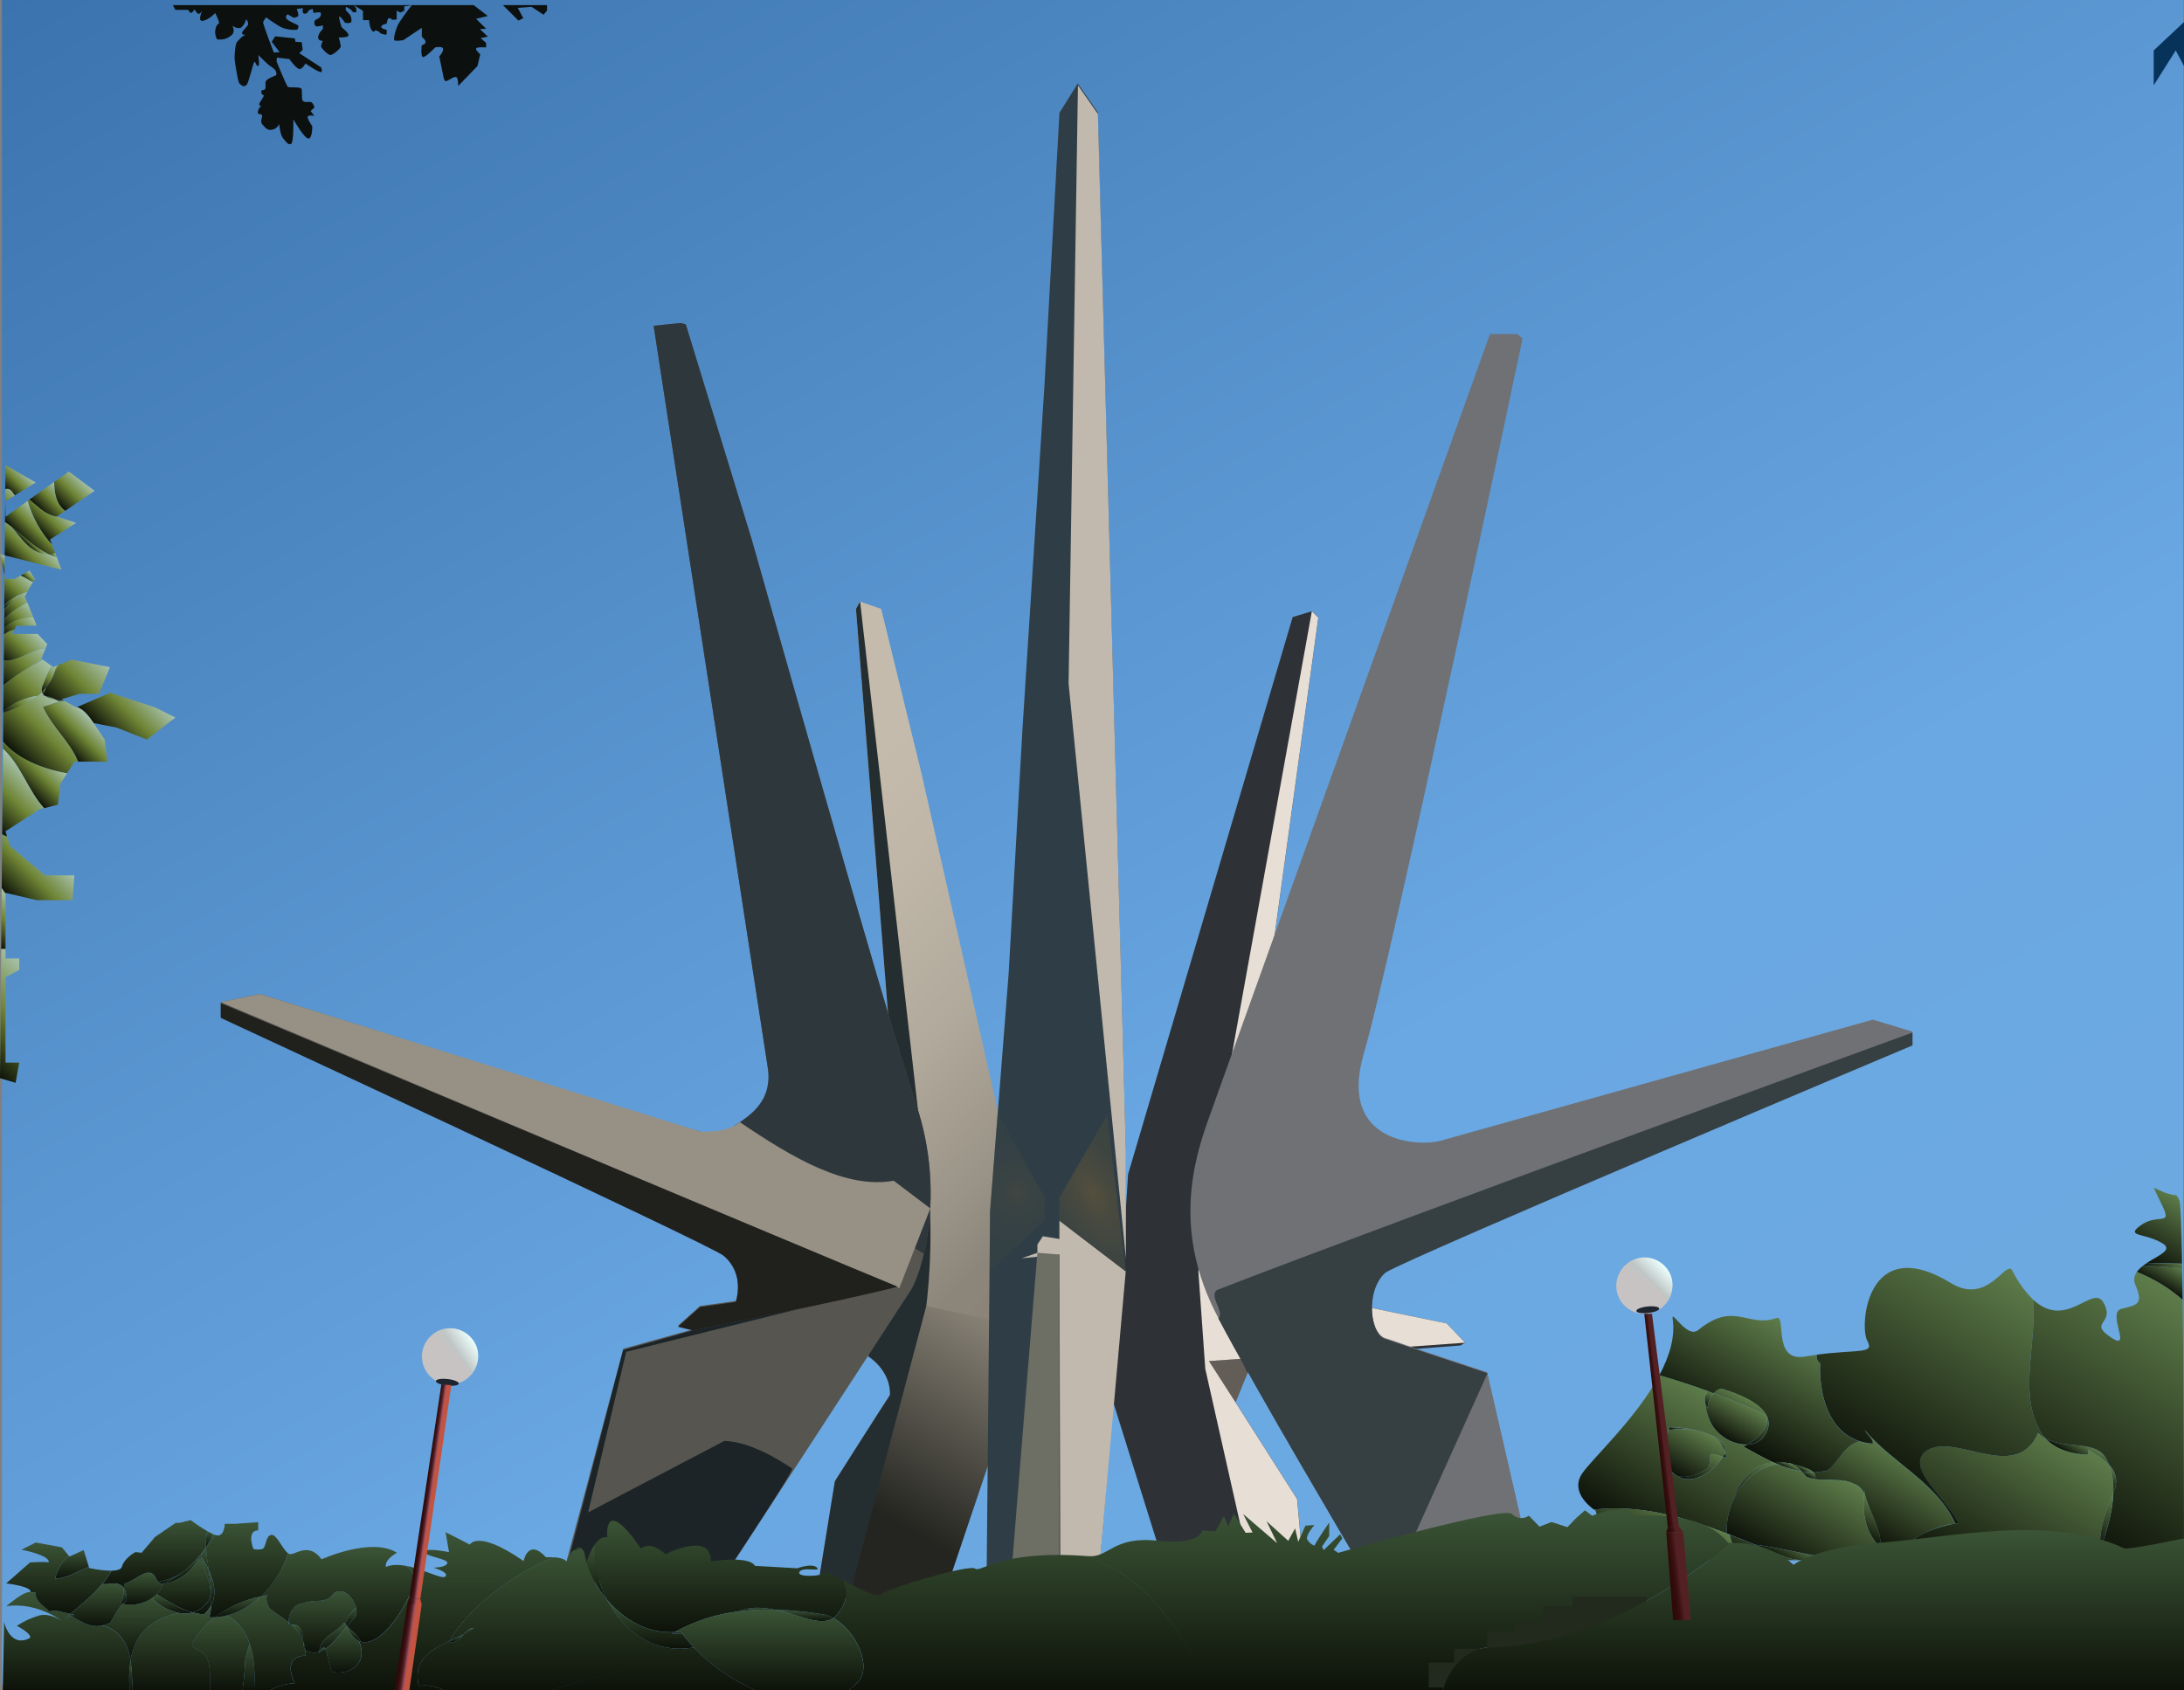 <?xml version="1.0" encoding="utf-8"?>
<!-- Generator: Adobe Illustrator 23.0.1, SVG Export Plug-In . SVG Version: 6.00 Build 0)  -->
<svg version="1.1" id="Layer_1" xmlns="http://www.w3.org/2000/svg" xmlns:xlink="http://www.w3.org/1999/xlink" x="0px" y="0px"
	 viewBox="0 0 793 613.94" style="enable-background:new 0 0 793 613.94;" xml:space="preserve">
<rect x="0" y="0" width="793" height="613.94" fill="#808080" stroke="none"/>
<style type="text/css">
	.st0{fill:url(#SVGID_1_);}
	.st1{fill:url(#SVGID_2_);}
	.st2{fill:#242E30;}
	.st3{fill:url(#SVGID_3_);}
	.st4{fill:#2E3237;}
	.st5{fill:#625D56;}
	.st6{fill:#E7DED5;}
	.st7{fill:#6F7175;}
	.st8{fill:#363F42;}
	.st9{fill:#2F3E46;}
	.st10{fill:#C1B9AE;}
	.st11{fill:#6D6E64;}
	.st12{fill:url(#SVGID_4_);}
	.st13{opacity:0.44;fill:url(#SVGID_5_);enable-background:new    ;}
	.st14{fill:#565550;}
	.st15{fill:#2E373C;}
	.st16{fill:#979185;}
	.st17{fill:#20201D;}
	.st18{fill:#1C2427;}
	.st19{fill:#07335A;}
	.st20{fill:url(#SVGID_6_);}
	.st21{fill:url(#SVGID_7_);}
	.st22{fill:url(#SVGID_8_);}
	.st23{fill:url(#SVGID_9_);}
	.st24{fill:url(#SVGID_10_);}
	.st25{fill:url(#SVGID_11_);}
	.st26{fill:url(#SVGID_12_);}
	.st27{fill:url(#SVGID_13_);}
	.st28{fill:url(#SVGID_14_);}
	.st29{fill:url(#SVGID_15_);}
	.st30{fill:url(#SVGID_16_);}
	.st31{fill:url(#SVGID_17_);}
	.st32{fill:url(#SVGID_18_);}
	.st33{fill:url(#SVGID_19_);}
	.st34{fill:url(#SVGID_20_);}
	.st35{fill:url(#SVGID_21_);}
	.st36{fill:url(#SVGID_22_);}
	.st37{fill:url(#SVGID_23_);}
	.st38{fill:url(#SVGID_24_);}
	.st39{fill:url(#SVGID_25_);}
	.st40{fill:url(#SVGID_26_);}
	.st41{fill:url(#SVGID_27_);}
	.st42{fill:url(#SVGID_28_);}
	.st43{fill:url(#SVGID_29_);}
	.st44{fill:url(#SVGID_30_);}
	.st45{fill:url(#SVGID_31_);}
	.st46{fill:url(#SVGID_32_);}
	.st47{fill:url(#SVGID_33_);}
	.st48{fill:url(#SVGID_34_);}
	.st49{fill:url(#SVGID_35_);}
	.st50{fill:url(#SVGID_36_);}
	.st51{fill:url(#SVGID_37_);}
	.st52{fill:url(#SVGID_38_);}
	.st53{fill:url(#SVGID_39_);}
	.st54{fill:url(#SVGID_40_);}
	.st55{fill:url(#SVGID_41_);}
	.st56{fill:url(#SVGID_42_);}
	.st57{fill:url(#SVGID_43_);}
	.st58{fill:url(#SVGID_44_);}
	.st59{fill:url(#SVGID_45_);}
	.st60{fill:url(#SVGID_46_);}
	.st61{fill:url(#SVGID_47_);}
	.st62{fill:url(#SVGID_48_);}
	.st63{fill:url(#SVGID_49_);}
	.st64{fill:url(#SVGID_50_);}
	.st65{fill:url(#SVGID_51_);}
	.st66{fill:url(#SVGID_52_);}
	.st67{fill:url(#SVGID_53_);}
	.st68{fill:url(#SVGID_54_);}
	.st69{fill:url(#SVGID_55_);}
	.st70{fill:url(#SVGID_56_);}
	.st71{fill:url(#SVGID_57_);}
	.st72{fill:url(#SVGID_58_);}
	.st73{fill:url(#SVGID_59_);}
	.st74{opacity:0.32;fill:#647D4D;enable-background:new    ;}
	.st75{fill:url(#SVGID_60_);}
	.st76{fill:url(#SVGID_61_);}
	.st77{fill:url(#SVGID_62_);}
	.st78{fill:url(#SVGID_63_);}
	.st79{fill:url(#SVGID_64_);}
	.st80{fill:url(#SVGID_65_);}
	.st81{fill:url(#SVGID_66_);}
	.st82{fill:url(#SVGID_67_);}
	.st83{fill:url(#SVGID_68_);}
	.st84{fill:url(#SVGID_69_);}
	.st85{fill:url(#SVGID_70_);}
	.st86{fill:url(#SVGID_71_);}
	.st87{fill:url(#SVGID_72_);}
	.st88{fill:url(#SVGID_73_);}
	.st89{fill:url(#SVGID_74_);}
	.st90{fill:url(#SVGID_75_);}
	.st91{fill:url(#SVGID_76_);}
	.st92{fill:url(#SVGID_77_);}
	.st93{fill:url(#SVGID_78_);}
	.st94{fill:url(#SVGID_79_);}
	.st95{fill:url(#SVGID_80_);}
	.st96{fill:url(#SVGID_81_);}
	.st97{fill:url(#SVGID_82_);}
	.st98{fill:url(#SVGID_83_);}
	.st99{fill:url(#SVGID_84_);}
	.st100{fill:url(#SVGID_85_);}
	.st101{fill:url(#SVGID_86_);}
	.st102{fill:url(#SVGID_87_);}
	.st103{fill:url(#SVGID_88_);}
	.st104{fill:#222A1D;}
	.st105{fill:url(#SVGID_89_);}
	.st106{fill:url(#SVGID_90_);}
	.st107{fill:url(#SVGID_91_);}
	.st108{fill:url(#SVGID_92_);}
	.st109{fill:url(#SVGID_93_);}
	.st110{fill:url(#SVGID_94_);}
	.st111{fill:url(#SVGID_95_);}
	.st112{fill:url(#SVGID_96_);}
	.st113{fill:url(#SVGID_97_);}
	.st114{fill:url(#SVGID_98_);}
	.st115{fill:url(#SVGID_99_);}
	.st116{fill:url(#SVGID_100_);}
	.st117{fill:url(#SVGID_101_);}
	.st118{fill:url(#SVGID_102_);}
	.st119{fill:url(#SVGID_103_);}
	.st120{fill:url(#SVGID_104_);}
	.st121{fill:url(#SVGID_105_);}
	.st122{fill:url(#SVGID_106_);}
	.st123{fill:url(#SVGID_107_);}
	.st124{fill:url(#SVGID_108_);}
	.st125{fill:url(#SVGID_109_);}
	.st126{fill:url(#SVGID_110_);}
	.st127{fill:url(#SVGID_111_);}
	.st128{fill:url(#SVGID_112_);}
	.st129{fill:url(#SVGID_113_);}
	.st130{fill:url(#SVGID_114_);}
	.st131{fill:#0C100F;}
	.st132{fill:url(#SVGID_115_);}
	.st133{fill:url(#SVGID_116_);}
	.st134{fill:url(#SVGID_117_);}
	.st135{fill:url(#SVGID_118_);}
	.st136{fill:url(#SVGID_119_);}
	.st137{fill:url(#SVGID_120_);}
	.st138{fill:url(#SVGID_121_);}
	.st139{fill:url(#SVGID_122_);}
	.st140{fill:url(#SVGID_123_);}
	.st141{fill:url(#SVGID_124_);}
	.st142{fill:url(#SVGID_125_);}
	.st143{fill:url(#SVGID_126_);}
	.st144{fill:url(#SVGID_127_);}
	.st145{fill:url(#SVGID_128_);}
	.st146{fill:url(#SVGID_129_);}
	.st147{fill:url(#SVGID_130_);}
	.st148{fill:url(#SVGID_131_);}
	.st149{fill:url(#SVGID_132_);}
	.st150{fill:url(#SVGID_133_);}
	.st151{fill:url(#SVGID_134_);}
	.st152{fill:url(#SVGID_135_);}
	.st153{fill:url(#SVGID_136_);}
	.st154{fill:url(#SVGID_137_);}
	.st155{fill:url(#SVGID_138_);}
	.st156{fill:url(#SVGID_139_);}
	.st157{fill:url(#SVGID_140_);}
	.st158{fill:url(#SVGID_141_);}
	.st159{fill:url(#SVGID_142_);}
	.st160{fill:url(#SVGID_143_);}
	.st161{fill:url(#SVGID_144_);}
	.st162{fill:url(#SVGID_145_);}
	.st163{fill:url(#SVGID_146_);}
	.st164{fill:url(#SVGID_147_);}
	.st165{fill:url(#SVGID_148_);}
	.st166{fill:url(#SVGID_149_);}
	.st167{fill:url(#SVGID_150_);}
	.st168{fill:url(#SVGID_151_);}
	.st169{fill:url(#SVGID_152_);}
	.st170{fill:#C7C3C3;}
	.st171{fill:url(#SVGID_153_);}
	.st172{fill:#1E252F;}
	.st173{fill:url(#SVGID_154_);}
	.st174{fill:url(#SVGID_155_);}
	.st175{fill:url(#SVGID_156_);}
	.st176{fill:url(#SVGID_157_);}
	.st177{fill:url(#SVGID_158_);}
	.st178{fill:url(#SVGID_159_);}
	.st179{fill:url(#SVGID_160_);}
</style>
<title>vector_image</title>
<g id="Sky">
	
		<linearGradient id="SVGID_1_" gradientUnits="userSpaceOnUse" x1="165.204" y1="68.922" x2="628.216" y2="-733.022" gradientTransform="matrix(1 0 0 -1 0 -26.05)">
		<stop  offset="0" style="stop-color:#3B73AE"/>
		<stop  offset="0.63" style="stop-color:#6AA8E3"/>
		<stop  offset="0.99" style="stop-color:#6EAAE0"/>
	</linearGradient>
	<rect x="0.71" class="st0" width="792" height="612"/>
</g>
<g id="Monument">
	<g id="Left_Back_Part">
		
			<linearGradient id="SVGID_2_" gradientUnits="userSpaceOnUse" x1="402.421" y1="143.205" x2="209.5" y2="336.115" gradientTransform="matrix(1 0 0 -1 12 645.39)">
			<stop  offset="0.01" style="stop-color:#888276"/>
			<stop  offset="0.26" style="stop-color:#8C867A"/>
			<stop  offset="0.34" style="stop-color:#999286"/>
			<stop  offset="0.52" style="stop-color:#B1A99B"/>
			<stop  offset="0.7" style="stop-color:#BFB6A8"/>
			<stop  offset="0.84" style="stop-color:#C4BBAC"/>
		</linearGradient>
		<path class="st1" d="M310.79,221.15l1.5-2.67l7.67,2.67l14.5,59.17l29.21,129.15l-4.5,120.84l-15.38,42.51l-35.83,8.33
			l-10.33-9.17l5.5-34c0,0,16.16-25.5,20-31.33c0.33-9.08-7.84-14-7.84-14l7.17-124.33L310.79,221.15z"/>
		<path class="st2" d="M310.79,221.15l1.5-2.67l21.5,188.84c6.75,33.74,5,68.15-4.46,103.15l-15.54,52.18l-5.83,18.5l-10.33-9.17
			l5.5-34c0,0,16.16-25.5,20-31.33c0.33-9.08-7.84-14-7.84-14l7.17-124.33L310.79,221.15z"/>
		
			<linearGradient id="SVGID_3_" gradientUnits="userSpaceOnUse" x1="308.016" y1="-607.209" x2="365.297" y2="-508.007" gradientTransform="matrix(1 0 0 -1 0 -26.05)">
			<stop  offset="0.29" style="stop-color:#242520"/>
			<stop  offset="1" style="stop-color:#888276"/>
		</linearGradient>
		<polygon class="st3" points="361.06,479.51 336.33,474.34 308,581.15 343.5,577.49 359.33,530.49 		"/>
	</g>
	<g id="Right_Back">
		<path class="st4" d="M469.37,224.1l7-2.12l2.34,2.34l-16,116.33l35.08,134.33l27.5,5.67l6.67,7l-1.67,1l-74.79,5.82
			c0,0-8.17,12.74-6.83,14.84L471,544.39l1.67,18.25l-51.42,1.19l-16.92-54.19l5.27-83.17L469.37,224.1z"/>
		<polygon class="st5" points="453,498.65 448.67,509.32 439,494.32 450.51,493.49 		"/>
		<path class="st6" d="M476.33,221.98l2.34,2.34l-16,116.33l35.12,134.33l27.5,5.67l6.67,7l-93,6.67c0,0,8.33,12.9,9.67,15
			l22.33,35.08l1.67,18.25l-21.5-5.5l-13.5-60l-2.5-35.33l1.5-19.67L476.33,221.98z"/>
	</g>
	<g id="Right_Front_part">
		<path id="Left_Front_part" class="st7" d="M541,121.32h10l1.83,1.66c0,0-47.83,227-57.83,260.34c-9,32.16,20.48,33.1,28,31l157-44
			l14.33,4.33v4.67c0,0-182.33,76.83-191.33,82.5c-7.5,6.5-5.75,23.25,0.5,24.33c3,1.12,36.5,12.25,36.5,12.25l13,56.58l-61,10.34
			c0,0-36.48-61.65-49.73-86.85c-16.77-31.6-8.65-57.61-3.27-72.6S541,121.32,541,121.32z"/>
		<path id="Left_Front_part-2" class="st8" d="M694.43,375v4.67c0,0-182.33,76.8-191.33,82.5c-7.5,6.5-5.75,23.25,0.5,24.33
			c3,1.12,36.5,12.25,36.5,12.25l-26.6,59.07l-21.4,7.85c0,0-36.49-61.64-49.74-86.89c2.64-2-4.18-8.84,0-10.46
			C505.5,443.82,694.43,375,694.43,375z"/>
	</g>
	<g id="Center_Front_part">
		<polygon class="st9" points="384.67,40.99 391.33,30.32 398.58,40.74 408.75,417.82 408.75,456.32 399,571.32 358.25,571.32 
			359.5,439.82 366.25,353.32 371.25,264.82 379.25,139.82 		"/>
		<polygon class="st10" points="391.4,30.99 398.65,41.4 408.81,418.49 408.81,456.99 388,248.32 		"/>
		<polygon class="st10" points="408.75,461.74 384.67,443.32 384.67,449.99 378.67,448.99 376.67,451.99 376.67,454.99 371,456.99 
			384.67,455.65 385,571.32 399,571.32 		"/>
		<path class="st11" d="M367.67,566.32c0-1,9-111.34,9-111.34l8,0.67v110.67H367.67z"/>
		
			<radialGradient id="SVGID_4_" cx="471.473" cy="-155.094" r="21.8" gradientTransform="matrix(-0.866 0.5 1 1.732 960.105 466.257)" gradientUnits="userSpaceOnUse">
			<stop  offset="0" style="stop-color:#544F3D"/>
			<stop  offset="0.23" style="stop-color:#494A3F"/>
			<stop  offset="0.58" style="stop-color:#3E4541"/>
			<stop  offset="1" style="stop-color:#3B4442"/>
		</radialGradient>
		<polygon class="st12" points="402,404.99 384.67,434.99 384.67,443.32 408.75,461.74 		"/>
		
			<radialGradient id="SVGID_5_" cx="369.33" cy="-459.12" r="21.471" gradientTransform="matrix(1 0 0 -1 0 -26.05)" gradientUnits="userSpaceOnUse">
			<stop  offset="0" style="stop-color:#544F3D"/>
			<stop  offset="0.23" style="stop-color:#494A3F"/>
			<stop  offset="0.58" style="stop-color:#3E4541"/>
			<stop  offset="1" style="stop-color:#3B4442"/>
		</radialGradient>
		<polygon class="st13" points="362.26,404.4 379.33,434.99 379.33,443.32 359.33,461.74 359.5,439.82 		"/>
	</g>
	<g id="Left_Front_part-3">
		<path class="st14" d="M237.33,118.32l9.84-1l1.83,0.5l24,78.33c0,0,48.83,172.83,59.67,205s2.17,61.08-2,67.5l-69.67,107l-56-6
			l21.33-79.83l25.17-7l-5.33-1.35l8-7.16l13-1.84c0,0,3.58-10.08-4.5-16.83c-4.67-3.89-182.5-86.33-182.5-86.33v-5.34l14.16-3
			c0,0,152.59,48.21,159.92,50c3,4,30,2.21,24.47-23.62L237.33,118.32z"/>
		<path class="st15" d="M312,439.32c8,5.06,15.41,11.17,23.46,16.06c0.4-1.72,0.77-3.56,1.1-5.52c2.68-16.31,1.35-33.03-3.89-48.71
			c-10.84-32.17-59.67-205-59.67-205l-24-78.33l-1.83-0.5l-9.84,1l41.39,269.08c1.92,12.48-6.12,17.56-12.31,21.62
			c10.18,9,21.38,15.29,32.59,23.3C303,435.32,308,437.32,312,439.32z"/>
		<path class="st16" d="M268.64,407.55c19.27,13.07,38.56,24.39,55.86,21.27l13.29,10.06l-11.25,28.94L80.17,363.98l14.16-3
			l159.92,50c5.63,0.17,10.75-0.46,14.39-3.47"/>
		<path class="st17" d="M80.17,364.36v5.33c0,0,177.84,82.44,182.5,86.34c8.08,6.75,4.5,16.83,4.5,16.83l-13,1.83l-8,7.17l5.33,1.33
			c0,0,48.74-9.43,74.5-15.87C304.02,458.34,80.17,364.36,80.17,364.36z"/>
		<path class="st18" d="M263,523.32l-50.5,26.5l-3.54,11.5l-1.71,14.5l59-8.5c0,0,22.24-33.5,21.37-34S273.79,523.57,263,523.32z"/>
		<polygon class="st18" points="226.25,490.32 204.5,573.82 207.25,575.82 227.37,490.94 289.95,475.42 251.5,483.19 		"/>
	</g>
</g>
<g id="Greens">
	<polygon id="top_right_green" class="st19" points="787.33,13.32 782,18.32 782,30.99 790,18.32 793,23.99 793,7.99 	"/>
	<g id="Back_trees">
		
			<linearGradient id="SVGID_6_" gradientUnits="userSpaceOnUse" x1="664.93" y1="103.11" x2="664.98" y2="103.21" gradientTransform="matrix(1 0 0 -1 12 645.39)">
			<stop  offset="0" style="stop-color:#0D1209"/>
			<stop  offset="1" style="stop-color:#5E7C4A"/>
		</linearGradient>
		<path class="st20" d="M676.9,542.2c0.04,0.04,0.07,0.08,0.1,0.12c0-0.07-0.07-0.12-0.09-0.18L676.9,542.2z"/>
		
			<linearGradient id="SVGID_7_" gradientUnits="userSpaceOnUse" x1="664.786" y1="103.197" x2="665.216" y2="103.947" gradientTransform="matrix(1 0 0 -1 12 645.39)">
			<stop  offset="0" style="stop-color:#0D1209"/>
			<stop  offset="1" style="stop-color:#5E7C4A"/>
		</linearGradient>
		<path class="st21" d="M676.91,542.14c0,0.06,0.06,0.11,0.09,0.18v-1C676.96,541.59,676.94,541.87,676.91,542.14z"/>
		
			<linearGradient id="SVGID_8_" gradientUnits="userSpaceOnUse" x1="635.95" y1="78.231" x2="640.32" y2="85.799" gradientTransform="matrix(1 0 0 -1 12 645.39)">
			<stop  offset="0" style="stop-color:#0D1209"/>
			<stop  offset="1" style="stop-color:#5E7C4A"/>
		</linearGradient>
		<path class="st22" d="M662.92,565.71c-8.39-1.45-16.87-3.51-25.57-4.67c3.53,1.44,7.08,2.88,10.65,4.28
			C652.59,567.23,657.62,566.8,662.92,565.71z"/>
		
			<linearGradient id="SVGID_9_" gradientUnits="userSpaceOnUse" x1="597.495" y1="124.056" x2="599.895" y2="128.196" gradientTransform="matrix(1 0 0 -1 12 645.39)">
			<stop  offset="0" style="stop-color:#0D1209"/>
			<stop  offset="1" style="stop-color:#5E7C4A"/>
		</linearGradient>
		<path class="st23" d="M606,519.32c3.25-0.43,6.55-0.38,9.79,0.15c-3.21-0.71-6.49-1.09-9.78-1.12L606,519.32z"/>
		
			<linearGradient id="SVGID_10_" gradientUnits="userSpaceOnUse" x1="605.26" y1="125.094" x2="605.71" y2="125.874" gradientTransform="matrix(1 0 0 -1 12 645.39)">
			<stop  offset="0" style="stop-color:#0D1209"/>
			<stop  offset="1" style="stop-color:#5E7C4A"/>
		</linearGradient>
		<path class="st24" d="M619.17,520.36c-1.1-0.4-2.23-0.69-3.38-0.89C616.93,519.71,618.06,520.01,619.17,520.36z"/>
		
			<linearGradient id="SVGID_11_" gradientUnits="userSpaceOnUse" x1="591.929" y1="112.302" x2="597.126" y2="121.297" gradientTransform="matrix(1 0 0 -1 12 645.39)">
			<stop  offset="0" style="stop-color:#0D1209"/>
			<stop  offset="1" style="stop-color:#5E7C4A"/>
		</linearGradient>
		<path class="st25" d="M607,534.32c-3.18-3.48-4.09-8.47-2.33-12.85c-3,4-1.18,9.3,1.33,11.81c0.58,1.02,1.44,1.85,2.48,2.38
			C607.94,535.27,607.44,534.82,607,534.32z"/>
		
			<linearGradient id="SVGID_12_" gradientUnits="userSpaceOnUse" x1="610.186" y1="120.661" x2="611.556" y2="123.041" gradientTransform="matrix(1 0 0 -1 12 645.39)">
			<stop  offset="0" style="stop-color:#0D1209"/>
			<stop  offset="1" style="stop-color:#5E7C4A"/>
		</linearGradient>
		<path class="st26" d="M619.17,520.36c3.27,1.09,5.89,3.56,7.17,6.76C626.79,524.01,623.51,521.79,619.17,520.36z"/>
		
			<linearGradient id="SVGID_13_" gradientUnits="userSpaceOnUse" x1="596.952" y1="109.417" x2="606.372" y2="125.727" gradientTransform="matrix(1 0 0 -1 12 645.39)">
			<stop  offset="0" style="stop-color:#0D1209"/>
			<stop  offset="1" style="stop-color:#5E7C4A"/>
		</linearGradient>
		<path class="st27" d="M619.17,520.36c-1.11-0.35-2.24-0.65-3.38-0.89c-3.24-0.52-6.53-0.56-9.78-0.12
			c-0.54,0.67-0.98,1.4-1.33,2.19c0.64-0.86,1.43-1.6,2.33-2.19c-0.9,0.59-1.69,1.33-2.33,2.19c-1.74,4.36-0.83,9.34,2.33,12.81
			c0.44,0.51,0.94,0.98,1.48,1.38c3.21,1.64,7.66-0.07,11.52-2.38c1-1,1-4,1-5c0.78-0.79,2.78,0.26,4.58,0.76
			c0.15-0.25,0.29-0.51,0.42-0.76c0.16-0.38,0.28-0.79,0.34-1.2C625.08,523.94,622.45,521.45,619.17,520.36z"/>
		
			<linearGradient id="SVGID_14_" gradientUnits="userSpaceOnUse" x1="601.432" y1="106.767" x2="608.6" y2="119.185" gradientTransform="matrix(1 0 0 -1 12 645.39)">
			<stop  offset="0" style="stop-color:#0D1209"/>
			<stop  offset="1" style="stop-color:#5E7C4A"/>
		</linearGradient>
		<path class="st28" d="M621,528.32c0,1,0,4-1,5c-3.86,2.31-8.31,4-11.52,2.38c5.77,4.31,14-1.29,17.1-6.62
			C623.79,528.58,621.79,527.53,621,528.32z"/>
		
			<linearGradient id="SVGID_15_" gradientUnits="userSpaceOnUse" x1="606.629" y1="136.129" x2="607.499" y2="137.639" gradientTransform="matrix(1 0 0 -1 12 645.39)">
			<stop  offset="0" style="stop-color:#0D1209"/>
			<stop  offset="1" style="stop-color:#5E7C4A"/>
		</linearGradient>
		<path class="st29" d="M619.13,509.55c-0.08-0.69-0.12-1.39-0.13-2.09C618.86,508.16,618.9,508.88,619.13,509.55z"/>
		
			<linearGradient id="SVGID_16_" gradientUnits="userSpaceOnUse" x1="606.717" y1="134.81" x2="609.598" y2="139.801" gradientTransform="matrix(1 0 0 -1 12 645.39)">
			<stop  offset="0" style="stop-color:#0D1209"/>
			<stop  offset="1" style="stop-color:#5E7C4A"/>
		</linearGradient>
		<path class="st30" d="M622.31,506l-1.95-0.72c-0.68,0.56-1.15,1.33-1.36,2.18c0.01,0.7,0.05,1.4,0.13,2.09
			c0.2,0.63,0.49,1.23,0.87,1.77C620.15,509.34,620.97,507.47,622.31,506z"/>
		
			<linearGradient id="SVGID_17_" gradientUnits="userSpaceOnUse" x1="689.416" y1="85.905" x2="694.144" y2="94.1" gradientTransform="matrix(1 0 0 -1 12 645.39)">
			<stop  offset="0" style="stop-color:#0D1209"/>
			<stop  offset="1" style="stop-color:#5E7C4A"/>
		</linearGradient>
		<path class="st31" d="M709.79,553.37c-4.22,0.53-8.3,1.89-12,4C701.42,555.38,705.79,554.36,709.79,553.37z"/>
		
			<linearGradient id="SVGID_18_" gradientUnits="userSpaceOnUse" x1="680.301" y1="82.086" x2="683.869" y2="88.274" gradientTransform="matrix(1 0 0 -1 12 645.39)">
			<stop  offset="0" style="stop-color:#0D1209"/>
			<stop  offset="1" style="stop-color:#5E7C4A"/>
		</linearGradient>
		<path class="st32" d="M697.02,557.78c-2.27,1.2-4.27,2.85-5.87,4.86l0.59,0.21C693.04,560.74,694.86,558.99,697.02,557.78z"/>
		
			<linearGradient id="SVGID_19_" gradientUnits="userSpaceOnUse" x1="664.129" y1="87.361" x2="681.103" y2="116.761" gradientTransform="matrix(1 0 0 -1 12 645.39)">
			<stop  offset="0" style="stop-color:#0D1209"/>
			<stop  offset="1" style="stop-color:#5E7C4A"/>
		</linearGradient>
		<path class="st33" d="M697.02,557.78c0.24-0.15,0.48-0.28,0.73-0.42c3.7-2.11,7.78-3.47,12-4h0.23c-7-15-23-22-33-34c1,2,3,3,3,5
			c-1.62-0.1-3.23-0.39-4.78-0.88c-6.71,1.43-8.78,10.88-13.22,10.88c-1.17,0.23-2.36,0.35-3.56,0.38c0.65,0.65,0.87,1.6,0.59,2.47
			c0.4,0.06,0.81,0.11,1.21,0.15c1.54,0,3.15,0,4.75,0.1c2.73,0,5.42,0.09,7.93,1.36c1.73,0.54,3.17,1.75,4,3.36
			c0-0.27,0-0.55,0.09-0.82v1c1.73,6.94,6.48,13.89,5.74,19.52h0.06l0.18-0.52l-0.18,0.52c2.4-0.13,4.82,0.03,7.18,0.48
			c0.39,0.08,0.77,0.19,1.15,0.32C692.73,560.65,694.73,558.99,697.02,557.78z"/>
		
			<linearGradient id="SVGID_20_" gradientUnits="userSpaceOnUse" x1="616.607" y1="122.566" x2="640" y2="163.08" gradientTransform="matrix(1 0 0 -1 12 645.39)">
			<stop  offset="0" style="stop-color:#0D1209"/>
			<stop  offset="1" style="stop-color:#5E7C4A"/>
		</linearGradient>
		<path class="st34" d="M629,503.32c-2.83-0.57-6.61,0.15-8.64,2l1.95,0.72c0.64-0.89,1.61-1.49,2.69-1.68c7,2,23,8,15,18
			c-1.5,1.47-3.51,2.3-5.61,2.32c-0.45,0.24-0.91,0.47-1.39,0.68c3.47,1.92,7.09,4,10.8,5.71c1.74-0.19,3.49-0.09,5.2,0.29
			c0.74,0.01,1.46,0.18,2.12,0.52c1.68,0.29,3.32,0.79,4.88,1.48c0.92,0.25,1.76,0.72,2.44,1.38c1.2-0.03,2.39-0.15,3.56-0.38
			c4.44,0,6.51-9.45,13.22-10.88c-11.37-3.56-14.75-17-14.33-28.21c-1.04-0.72-1.51-2.01-1.19-3.23c-1.38,0.18-2.83,0.39-4.37,0.65
			c-12,2-6.5-15.36-10.33-14c-10.33,3.67-15.33-6.33-28.33,4.33c-4.17,3.42-9.94-7.87-9.34-4c1,6.56-1.18,13.61-4.84,20.48
			c6,1.74,11.96,3.68,17.87,5.82C622.39,503.47,626.17,502.75,629,503.32z"/>
		
			<linearGradient id="SVGID_21_" gradientUnits="userSpaceOnUse" x1="582.972" y1="87.773" x2="611.962" y2="137.99" gradientTransform="matrix(1 0 0 -1 12 645.39)">
			<stop  offset="0" style="stop-color:#0D1209"/>
			<stop  offset="1" style="stop-color:#5E7C4A"/>
		</linearGradient>
		<path class="st35" d="M578.73,548.24c17-1.86,32.7,2.74,48.26,8.69c-0.19-4.07,0.56-8.13,2.2-11.86c2.22-7.11,7.3-13.23,14.61-14
			c-3.71-1.71-7.33-3.79-10.8-5.71c0.48-0.21,0.94-0.44,1.39-0.68c-4.39-0.03-8.55-1.98-11.39-5.32c-1.7-1.7-3.4-5.58-3.87-9.77
			c-0.23-0.67-0.27-1.39-0.13-2.09l0,0c0.21-0.85,0.68-1.62,1.36-2.18c-5.91-2.15-11.87-4.09-17.87-5.82
			c-8.48,15.89-24.9,30.74-28.16,35.86C570.38,541.52,576.7,546.77,578.73,548.24z M604.67,521.47c0.35-0.79,0.79-1.52,1.33-2.19v-1
			c3.3,0.05,6.58,0.45,9.79,1.19c1.15,0.21,2.29,0.51,3.39,0.92c4.34,1.43,7.63,3.65,7.17,6.76c0.29,0.71,0.51,1.45,0.66,2.2
			c-0.48-0.02-0.96-0.1-1.42-0.24c-3.14,5.33-11.33,10.93-17.1,6.62c-1.04-0.53-1.9-1.36-2.48-2.38
			C603.49,530.81,601.7,525.52,604.67,521.47z"/>
		
			<linearGradient id="SVGID_22_" gradientUnits="userSpaceOnUse" x1="615.493" y1="124.73" x2="622.723" y2="137.261" gradientTransform="matrix(1 0 0 -1 12 645.39)">
			<stop  offset="0" style="stop-color:#0D1209"/>
			<stop  offset="1" style="stop-color:#5E7C4A"/>
		</linearGradient>
		<path class="st36" d="M634.39,524.64c2.1-0.02,4.11-0.85,5.61-2.32c8-10-8-16-15-18c-1.08,0.19-2.05,0.79-2.69,1.68
			c5.95,2.21,11.85,4.65,17.69,7.32C643.72,515.18,640.51,521.38,634.39,524.64z"/>
		
			<linearGradient id="SVGID_23_" gradientUnits="userSpaceOnUse" x1="613.521" y1="123.6" x2="620.81" y2="136.228" gradientTransform="matrix(1 0 0 -1 12 645.39)">
			<stop  offset="0" style="stop-color:#0D1209"/>
			<stop  offset="1" style="stop-color:#5E7C4A"/>
		</linearGradient>
		<path class="st37" d="M619.13,509.55c0.47,4.19,2.17,8.07,3.87,9.77c2.84,3.34,7,5.29,11.39,5.32c6.12-3.26,9.33-9.46,5.61-11.32
			c-5.84-2.67-11.74-5.11-17.69-7.32c-1.34,1.47-2.16,3.34-2.31,5.32C619.62,510.78,619.33,510.18,619.13,509.55z"/>
		
			<linearGradient id="SVGID_24_" gradientUnits="userSpaceOnUse" x1="614.022" y1="116.049" x2="615.061" y2="117.847" gradientTransform="matrix(1 0 0 -1 12 645.39)">
			<stop  offset="0" style="stop-color:#0D1209"/>
			<stop  offset="1" style="stop-color:#5E7C4A"/>
		</linearGradient>
		<path class="st38" d="M626,528.32c-0.13,0.25-0.27,0.51-0.42,0.76c0.46,0.14,0.94,0.22,1.42,0.24c-0.15-0.75-0.37-1.49-0.66-2.2
			C626.28,527.53,626.16,527.94,626,528.32z"/>
		
			<linearGradient id="SVGID_25_" gradientUnits="userSpaceOnUse" x1="664.269" y1="87.172" x2="671.363" y2="99.459" gradientTransform="matrix(1 0 0 -1 12 645.39)">
			<stop  offset="0" style="stop-color:#0D1209"/>
			<stop  offset="1" style="stop-color:#5E7C4A"/>
		</linearGradient>
		<path class="st39" d="M677,542.32c-0.03-0.04-0.06-0.08-0.1-0.12c-0.79,7.43,0.27,14,5.66,19.65h0.23
			C683.48,556.21,678.73,549.26,677,542.32z"/>
		
			<linearGradient id="SVGID_26_" gradientUnits="userSpaceOnUse" x1="656.275" y1="106.065" x2="657.674" y2="108.484" gradientTransform="matrix(1 0 0 -1 12 645.39)">
			<stop  offset="0" style="stop-color:#0D1209"/>
			<stop  offset="1" style="stop-color:#5E7C4A"/>
		</linearGradient>
		<path class="st40" d="M664.99,537.47c2.7,0.05,5.37,0.51,7.93,1.36C670.41,537.47,667.72,537.41,664.99,537.47z"/>
		
			<linearGradient id="SVGID_27_" gradientUnits="userSpaceOnUse" x1="662.661" y1="104.487" x2="663.211" y2="105.436" gradientTransform="matrix(1 0 0 -1 12 645.39)">
			<stop  offset="0" style="stop-color:#0D1209"/>
			<stop  offset="1" style="stop-color:#5E7C4A"/>
		</linearGradient>
		<path class="st41" d="M676.9,542.2v-0.06c-0.83-1.61-2.27-2.82-4-3.36C674.48,539.6,675.85,540.77,676.9,542.2z"/>
		
			<linearGradient id="SVGID_28_" gradientUnits="userSpaceOnUse" x1="634.722" y1="112.679" x2="636.202" y2="115.239" gradientTransform="matrix(1 0 0 -1 12 645.39)">
			<stop  offset="0" style="stop-color:#0D1209"/>
			<stop  offset="1" style="stop-color:#5E7C4A"/>
		</linearGradient>
		<path class="st42" d="M651.12,531.84c-0.66-0.34-1.38-0.51-2.12-0.52c-1.71-0.38-3.46-0.48-5.2-0.29
			c0.54,0.25,1.08,0.49,1.63,0.72C647.32,531.48,649.24,531.51,651.12,531.84z"/>
		
			<linearGradient id="SVGID_29_" gradientUnits="userSpaceOnUse" x1="620.116" y1="98.63" x2="629.947" y2="115.652" gradientTransform="matrix(1 0 0 -1 12 645.39)">
			<stop  offset="0" style="stop-color:#0D1209"/>
			<stop  offset="1" style="stop-color:#5E7C4A"/>
		</linearGradient>
		<path class="st43" d="M629.19,545.07c3.06-7,9-12.31,16.24-13.32c-0.55-0.23-1.09-0.47-1.63-0.72
			C636.49,531.84,631.41,537.96,629.19,545.07z"/>
		
			<linearGradient id="SVGID_30_" gradientUnits="userSpaceOnUse" x1="637.297" y1="111.412" x2="638.687" y2="113.812" gradientTransform="matrix(1 0 0 -1 12 645.39)">
			<stop  offset="0" style="stop-color:#0D1209"/>
			<stop  offset="1" style="stop-color:#5E7C4A"/>
		</linearGradient>
		<path class="st44" d="M651.12,531.84c-1.88-0.33-3.8-0.36-5.69-0.09c2.81,1.24,5.75,2.13,8.78,2.65
			C653.34,533.37,652.29,532.51,651.12,531.84z"/>
		
			<linearGradient id="SVGID_31_" gradientUnits="userSpaceOnUse" x1="635.067" y1="76.867" x2="654.428" y2="110.395" gradientTransform="matrix(1 0 0 -1 12 645.39)">
			<stop  offset="0" style="stop-color:#0D1209"/>
			<stop  offset="1" style="stop-color:#5E7C4A"/>
		</linearGradient>
		<path class="st45" d="M629.19,545.07c-1.05,3.31-1.45,6.79-1.19,10.25C627.74,551.86,628.14,548.38,629.19,545.07
			c-1.64,3.73-2.39,7.79-2.2,11.86l1,0.39l0,0h0.11c-0.09-1-0.13-2-0.11-3c-0.02,1,0.02,2,0.11,3c3.08,1.2,6.15,2.44,9.24,3.68
			c8.7,1.16,17.18,3.22,25.57,4.67c6.26-1.29,12.9-3.49,19.64-3.86c-5.39-5.67-6.45-12.22-5.66-19.65c-1.05-1.43-2.42-2.6-4-3.42
			c-2.55-0.82-5.22-1.25-7.9-1.27c-1.59,0-3.18,0-4.75-0.1H659c0-0.05,0-0.1,0-0.15c-1.03-0.16-2.04-0.45-3-0.85
			c-0.59-0.59-1.17-1.26-1.79-1.92c-3.03-0.52-5.97-1.41-8.78-2.65C638.21,532.76,632.25,538.07,629.19,545.07z"/>
		
			<linearGradient id="SVGID_32_" gradientUnits="userSpaceOnUse" x1="642.144" y1="111.023" x2="643.164" y2="112.783" gradientTransform="matrix(1 0 0 -1 12 645.39)">
			<stop  offset="0" style="stop-color:#0D1209"/>
			<stop  offset="1" style="stop-color:#5E7C4A"/>
		</linearGradient>
		<path class="st46" d="M658.44,534.7c-0.68-0.66-1.52-1.13-2.44-1.38c-1.56-0.69-3.2-1.19-4.88-1.48c1.17,0.67,2.22,1.53,3.09,2.56
			C655.61,534.62,657.02,534.72,658.44,534.7z"/>
		
			<linearGradient id="SVGID_33_" gradientUnits="userSpaceOnUse" x1="644.235" y1="108.935" x2="645.545" y2="111.215" gradientTransform="matrix(1 0 0 -1 12 645.39)">
			<stop  offset="0" style="stop-color:#0D1209"/>
			<stop  offset="1" style="stop-color:#5E7C4A"/>
		</linearGradient>
		<path class="st47" d="M659.03,537.17c0.28-0.87,0.06-1.82-0.59-2.47c-1.42,0.02-2.83-0.08-4.23-0.3c0.62,0.66,1.2,1.33,1.79,1.92
			C656.97,536.72,657.99,537.01,659.03,537.17z"/>
		
			<linearGradient id="SVGID_34_" gradientUnits="userSpaceOnUse" x1="650.065" y1="107.015" x2="651.205" y2="108.994" gradientTransform="matrix(1 0 0 -1 12 645.39)">
			<stop  offset="0" style="stop-color:#0D1209"/>
			<stop  offset="1" style="stop-color:#5E7C4A"/>
		</linearGradient>
		<path class="st48" d="M664.99,537.47c-1.6-0.08-3.21-0.1-4.75-0.1C661.79,537.47,663.4,537.47,664.99,537.47z"/>
		
			<linearGradient id="SVGID_35_" gradientUnits="userSpaceOnUse" x1="647.446" y1="107.822" x2="647.756" y2="108.352" gradientTransform="matrix(1 0 0 -1 12 645.39)">
			<stop  offset="0" style="stop-color:#0D1209"/>
			<stop  offset="1" style="stop-color:#5E7C4A"/>
		</linearGradient>
		<path class="st49" d="M660.24,537.32c-0.4,0-0.81-0.09-1.21-0.15c0,0.05,0,0.1,0,0.15H660.24z"/>
		
			<linearGradient id="SVGID_36_" gradientUnits="userSpaceOnUse" x1="615.988" y1="87.349" x2="616.318" y2="87.909" gradientTransform="matrix(1 0 0 -1 12 645.39)">
			<stop  offset="0" style="stop-color:#0D1209"/>
			<stop  offset="1" style="stop-color:#5E7C4A"/>
		</linearGradient>
		<path class="st50" d="M628.11,557.36H628c0.08,0.29,0.17,0.58,0.26,0.88C628.2,557.95,628.15,557.65,628.11,557.36z"/>
		
			<linearGradient id="SVGID_37_" gradientUnits="userSpaceOnUse" x1="616.23" y1="86.43" x2="616.57" y2="87.01" gradientTransform="matrix(1 0 0 -1 12 645.39)">
			<stop  offset="0" style="stop-color:#0D1209"/>
			<stop  offset="1" style="stop-color:#5E7C4A"/>
		</linearGradient>
		<path class="st51" d="M628.26,558.2c0.07,0.32,0.16,0.63,0.28,0.94C628.44,558.82,628.35,558.47,628.26,558.2z"/>
		
			<linearGradient id="SVGID_38_" gradientUnits="userSpaceOnUse" x1="584.126" y1="72.323" x2="598.912" y2="97.935" gradientTransform="matrix(1 0 0 -1 12 645.39)">
			<stop  offset="0" style="stop-color:#0D1209"/>
			<stop  offset="1" style="stop-color:#5E7C4A"/>
		</linearGradient>
		<path class="st52" d="M628.26,558.2c-0.09-0.3-0.18-0.59-0.26-0.88l-1-0.39c0,0.13,0,0.26,0,0.39c0-0.13,0-0.26,0-0.39
			c-15.56-6-31.22-10.55-48.26-8.69c0.37,0.27,0.6,0.41,0.6,0.41l5.67,18h46.54c-1.24-2.4-2.24-4.92-3-7.51
			C628.43,558.83,628.33,558.52,628.26,558.2z"/>
		
			<linearGradient id="SVGID_39_" gradientUnits="userSpaceOnUse" x1="630.358" y1="72.495" x2="639.767" y2="88.793" gradientTransform="matrix(1 0 0 -1 12 645.39)">
			<stop  offset="0" style="stop-color:#0D1209"/>
			<stop  offset="1" style="stop-color:#5E7C4A"/>
		</linearGradient>
		<path class="st53" d="M662.92,565.71c-5.3,1.09-10.33,1.52-14.92-0.39c-3.57-1.4-7.12-2.84-10.65-4.28
			c-2.44-0.32-4.88-0.58-7.35-0.72c2.47,0.14,4.91,0.4,7.35,0.72c-3.09-1.24-6.16-2.48-9.24-3.68c0.04,0.29,0.09,0.57,0.15,0.84
			c0.09,0.31,0.18,0.62,0.28,0.94c0.33,0.82,0.83,1.56,1.46,2.18c-0.63-0.62-1.13-1.36-1.46-2.18c0.76,2.59,1.76,5.11,3,7.51h37.64
			C667.09,566.39,665.01,566.07,662.92,565.71z"/>
		
			<linearGradient id="SVGID_40_" gradientUnits="userSpaceOnUse" x1="668.588" y1="78.677" x2="670.968" y2="82.787" gradientTransform="matrix(1 0 0 -1 12 645.39)">
			<stop  offset="0" style="stop-color:#0D1209"/>
			<stop  offset="1" style="stop-color:#5E7C4A"/>
		</linearGradient>
		<path class="st54" d="M682.63,562.4c-0.41,1.55-1.14,3-2.15,4.25h0.6c0.36-0.76,0.67-1.53,0.92-2.33
			C682.3,563.71,682.51,563.07,682.63,562.4z"/>
		
			<linearGradient id="SVGID_41_" gradientUnits="userSpaceOnUse" x1="672.097" y1="76.996" x2="676.356" y2="84.365" gradientTransform="matrix(1 0 0 -1 12 645.39)">
			<stop  offset="0" style="stop-color:#0D1209"/>
			<stop  offset="1" style="stop-color:#5E7C4A"/>
		</linearGradient>
		<path class="st55" d="M691.15,562.64c-0.38-0.13-0.76-0.24-1.15-0.32c-2.36-0.45-4.78-0.61-7.18-0.48
			c-0.02,0.07-0.04,0.14-0.07,0.21l0.25,0.27l-0.25-0.27l-0.12,0.35c-0.12,0.67-0.33,1.31-0.63,1.92c-0.25,0.8-0.56,1.57-0.92,2.33
			h9.09c0.1-0.38,0.2-0.74,0.32-1.09C690.19,564.54,690.44,563.43,691.15,562.64z"/>
		
			<linearGradient id="SVGID_42_" gradientUnits="userSpaceOnUse" x1="678.076" y1="80.07" x2="679.567" y2="82.641" gradientTransform="matrix(1 0 0 -1 12 645.39)">
			<stop  offset="0" style="stop-color:#0D1209"/>
			<stop  offset="1" style="stop-color:#5E7C4A"/>
		</linearGradient>
		<path class="st56" d="M691.15,562.64c-0.71,0.79-0.96,1.9-0.66,2.92c0.31-0.95,0.73-1.86,1.25-2.71L691.15,562.64z"/>
		
			<linearGradient id="SVGID_43_" gradientUnits="userSpaceOnUse" x1="657.77" y1="75.726" x2="664.349" y2="87.125" gradientTransform="matrix(1 0 0 -1 12 645.39)">
			<stop  offset="0" style="stop-color:#0D1209"/>
			<stop  offset="1" style="stop-color:#5E7C4A"/>
		</linearGradient>
		<path class="st57" d="M682.56,561.85c-6.74,0.37-13.38,2.57-19.64,3.86c2.09,0.36,4.17,0.68,6.26,0.94h11.3
			c1.01-1.25,1.74-2.7,2.15-4.25c0-0.13,0.07-0.25,0.09-0.38L682.56,561.85z"/>
		
			<linearGradient id="SVGID_44_" gradientUnits="userSpaceOnUse" x1="670.58" y1="83.02" x2="670.77" y2="83.34" gradientTransform="matrix(1 0 0 -1 12 645.39)">
			<stop  offset="0" style="stop-color:#0D1209"/>
			<stop  offset="1" style="stop-color:#5E7C4A"/>
		</linearGradient>
		<path class="st58" d="M682.72,562.02c0,0.13-0.06,0.25-0.09,0.38l0.12-0.35L682.72,562.02z"/>
		
			<linearGradient id="SVGID_45_" gradientUnits="userSpaceOnUse" x1="670.624" y1="83.428" x2="670.704" y2="83.568" gradientTransform="matrix(1 0 0 -1 12 645.39)">
			<stop  offset="0" style="stop-color:#0D1209"/>
			<stop  offset="1" style="stop-color:#5E7C4A"/>
		</linearGradient>
		<path class="st59" d="M682.56,561.85l0.16,0.17c0-0.06,0-0.12,0-0.18L682.56,561.85z"/>
		
			<linearGradient id="SVGID_46_" gradientUnits="userSpaceOnUse" x1="670.728" y1="83.354" x2="670.838" y2="83.544" gradientTransform="matrix(1 0 0 -1 12 645.39)">
			<stop  offset="0" style="stop-color:#0D1209"/>
			<stop  offset="1" style="stop-color:#5E7C4A"/>
		</linearGradient>
		<path class="st60" d="M682.79,561.84L682.79,561.84c0,0.06,0,0.12,0,0.18l0,0C682.79,561.96,682.79,561.9,682.79,561.84z"/>
		
			<linearGradient id="SVGID_47_" gradientUnits="userSpaceOnUse" x1="678.512" y1="78.539" x2="679.062" y2="79.499" gradientTransform="matrix(1 0 0 -1 12 645.39)">
			<stop  offset="0" style="stop-color:#0D1209"/>
			<stop  offset="1" style="stop-color:#5E7C4A"/>
		</linearGradient>
		<path class="st61" d="M690.49,565.56c-0.12,0.35-0.22,0.71-0.32,1.09h1.22l-0.39-0.33C690.78,566.1,690.61,565.85,690.49,565.56z"
			/>
		
			<linearGradient id="SVGID_48_" gradientUnits="userSpaceOnUse" x1="680.9" y1="77.867" x2="682.681" y2="80.957" gradientTransform="matrix(1 0 0 -1 12 645.39)">
			<stop  offset="0" style="stop-color:#0D1209"/>
			<stop  offset="1" style="stop-color:#5E7C4A"/>
		</linearGradient>
		<path class="st62" d="M691.79,562.85c-0.52,0.85-0.94,1.76-1.25,2.71c0.12,0.29,0.29,0.54,0.51,0.76l0.39,0.33h5.77
			C695.63,565.08,693.8,563.8,691.79,562.85z"/>
		
			<linearGradient id="SVGID_49_" gradientUnits="userSpaceOnUse" x1="749.388" y1="78.101" x2="751.857" y2="82.388" gradientTransform="matrix(1 0 0 -1 12 645.39)">
			<stop  offset="0" style="stop-color:#0D1209"/>
			<stop  offset="1" style="stop-color:#5E7C4A"/>
		</linearGradient>
		<path class="st63" d="M763.46,566.65c-0.48-1.42-0.77-2.9-0.88-4.39c-0.65,1.52-1.41,2.99-2.29,4.39H763.46z"/>
		
			<linearGradient id="SVGID_50_" gradientUnits="userSpaceOnUse" x1="685.204" y1="87.508" x2="685.564" y2="88.128" gradientTransform="matrix(1 0 0 -1 12 645.39)">
			<stop  offset="0" style="stop-color:#0D1209"/>
			<stop  offset="1" style="stop-color:#5E7C4A"/>
		</linearGradient>
		<path class="st64" d="M697.02,557.78l0.73-0.42C697.5,557.47,697.26,557.63,697.02,557.78z"/>
		
			<linearGradient id="SVGID_51_" gradientUnits="userSpaceOnUse" x1="700.861" y1="69.704" x2="733.519" y2="126.275" gradientTransform="matrix(1 0 0 -1 12 645.39)">
			<stop  offset="0" style="stop-color:#0D1209"/>
			<stop  offset="1" style="stop-color:#5E7C4A"/>
		</linearGradient>
		<path class="st65" d="M767.35,541.93c0.19-3.36-0.33-6.72-1.52-9.87c-2.13-2.37-5.25-4.19-7.83-5.74c1,1-1,2,1,2
			c-6.18,0-12.35-1.8-16.23-5.85c-1.03-0.55-1.98-1.24-2.81-2.07c-8,18.86-31-1.07-41,6.92c-7,6,8,17,12,26c-0.4,0-0.81,0-1.23,0
			c-4,1-8.35,2-12,4l-0.73,0.42c-2.16,1.21-3.98,2.96-5.28,5.07c2.01,0.95,3.84,2.23,5.42,3.8h63.15c0.88-1.4,1.64-2.87,2.29-4.39
			C762.05,555.64,764.79,548.47,767.35,541.93z"/>
		
			<linearGradient id="SVGID_52_" gradientUnits="userSpaceOnUse" x1="752.648" y1="105.031" x2="756.542" y2="111.777" gradientTransform="matrix(1 0 0 -1 12 645.39)">
			<stop  offset="0" style="stop-color:#0D1209"/>
			<stop  offset="1" style="stop-color:#5E7C4A"/>
		</linearGradient>
		<path class="st66" d="M767.35,541.93l0.65-1.61c0.86-2.94,0.03-6.12-2.17-8.26C767.02,535.21,767.54,538.57,767.35,541.93z"/>
		
			<linearGradient id="SVGID_53_" gradientUnits="userSpaceOnUse" x1="671.437" y1="107.306" x2="716.543" y2="185.427" gradientTransform="matrix(1 0 0 -1 12 645.39)">
			<stop  offset="0" style="stop-color:#0D1209"/>
			<stop  offset="1" style="stop-color:#5E7C4A"/>
		</linearGradient>
		<path class="st67" d="M699,527.32c10-8,32.93,11.94,41-6.92c-0.35-0.34-0.69-0.7-1-1.08c0,1-2,2-2,3c0-1,2-2,2-3
			c0.31,0.38,0.65,0.74,1,1.08c0-0.03,0-0.05,0-0.08c0,0.03,0,0.05,0,0.08c0.82,0.82,1.76,1.52,2.79,2.07
			c-1.17-1.2-2.11-2.61-2.77-4.15c-6.76-13.52-0.47-30.76-1.83-46.34c-3.06-3.06-5.59-6.59-7.5-10.47
			c-2.35-4.42-8.67,12.81-22.34,4.47c-30.54-18.62-33.33,15.67-30.33,21c2.74,4.88-3.37,3.05-18.3,5c-0.32,1.22,0.15,2.51,1.19,3.23
			c0-0.64,0.06-1.28,0.11-1.91c-0.05,0.63-0.08,1.27-0.11,1.91l0.11,0.09l-0.11-0.09c-0.42,11.25,3,24.65,14.33,28.21
			c0.91-0.19,1.85-0.23,2.78-0.12c-0.93-0.11-1.87-0.07-2.78,0.12c1.55,0.49,3.16,0.78,4.78,0.88c0-2-2-3-3-5c10,12,26,19,33,34
			h-0.23c0.42,0,0.83,0,1.23,0C707,544.32,692,533.32,699,527.32z"/>
		
			<linearGradient id="SVGID_54_" gradientUnits="userSpaceOnUse" x1="741.181" y1="116.19" x2="744.394" y2="121.745" gradientTransform="matrix(1 0 0 -1 12 645.39)">
			<stop  offset="0" style="stop-color:#0D1209"/>
			<stop  offset="1" style="stop-color:#5E7C4A"/>
		</linearGradient>
		<path class="st68" d="M759,528.32c-2,0,0-1-1-2c2.58,1.55,5.7,3.37,7.83,5.74c-0.24-0.6-0.52-1.18-0.83-1.74
			c-3.38-7.6-14.6-3.79-22.23-7.85C746.65,526.52,752.79,528.32,759,528.32z"/>
		
			<linearGradient id="SVGID_55_" gradientUnits="userSpaceOnUse" x1="732.569" y1="89.658" x2="781.339" y2="174.128" gradientTransform="matrix(1 0 0 -1 12 645.39)">
			<stop  offset="0" style="stop-color:#0D1209"/>
			<stop  offset="1" style="stop-color:#5E7C4A"/>
		</linearGradient>
		<path class="st69" d="M793,566.65c0,0,0-54.13-0.47-92.73c-8.06,0.66-15.85,4.2-22.53,9.4c6.68-5.2,14.47-8.74,22.53-9.4
			c0-0.64,0-1.27,0-1.9c-4.93-4.29-10.55-7.7-16.63-10.1c-1.06,1.35-1.27,3.18-0.55,4.73c3,7,0.67,7.33-5,8.67s4.34,16-4,10.33
			s2-4.67-2.66-12.67c-3.9-6.67-13.37,10.32-25.5-1c1.36,15.58-4.93,32.82,1.83,46.34c0.66,1.54,1.6,2.95,2.77,4.15
			c7.63,4.06,18.85,0.25,22.23,7.85c0.31,0.56,0.59,1.14,0.83,1.74c2.2,2.14,3.03,5.32,2.17,8.26l-0.65,1.61
			c-0.2,7-2.47,14.38-4.35,19.39c-0.13,0.32-0.28,0.62-0.42,0.94c0.11,1.49,0.4,2.97,0.88,4.39H793z"/>
		
			<linearGradient id="SVGID_56_" gradientUnits="userSpaceOnUse" x1="747.965" y1="84.641" x2="757.965" y2="101.95" gradientTransform="matrix(1 0 0 -1 12 645.39)">
			<stop  offset="0" style="stop-color:#0D1209"/>
			<stop  offset="1" style="stop-color:#5E7C4A"/>
		</linearGradient>
		<path class="st70" d="M767.35,541.93c-2.59,6.5-5.3,13.71-4.77,20.33c0.14-0.32,0.29-0.62,0.42-0.94
			C764.88,556.31,767.15,548.94,767.35,541.93z"/>
		
			<linearGradient id="SVGID_57_" gradientUnits="userSpaceOnUse" x1="772.086" y1="178.231" x2="776.995" y2="186.74" gradientTransform="matrix(1 0 0 -1 12 645.39)">
			<stop  offset="0" style="stop-color:#0D1209"/>
			<stop  offset="1" style="stop-color:#5E7C4A"/>
		</linearGradient>
		<path class="st71" d="M778.23,459.62c-0.89,0.65-1.68,1.42-2.35,2.3c6.08,2.4,11.7,5.81,16.63,10.1c-0.05-4-0.11-7.87-0.17-11.44
			C787.65,460.21,782.95,459.86,778.23,459.62z"/>
		
			<linearGradient id="SVGID_58_" gradientUnits="userSpaceOnUse" x1="767.379" y1="186.796" x2="780.669" y2="209.816" gradientTransform="matrix(1 0 0 -1 12 645.39)">
			<stop  offset="0" style="stop-color:#0D1209"/>
			<stop  offset="1" style="stop-color:#5E7C4A"/>
		</linearGradient>
		<path class="st72" d="M791.33,435.98c-1.66-3.66,0,0-9.33-4.66l3.33,7c3.34,7-2,2.33-8,6.66s1.67,2.67,8,6.67
			c3.69,2.33-1.49,4.23-5.78,7l12.76,0.28C792.08,446,791.79,436.92,791.33,435.98z"/>
		
			<linearGradient id="SVGID_59_" gradientUnits="userSpaceOnUse" x1="771.741" y1="182.592" x2="775.541" y2="189.182" gradientTransform="matrix(1 0 0 -1 12 645.39)">
			<stop  offset="0" style="stop-color:#0D1209"/>
			<stop  offset="1" style="stop-color:#5E7C4A"/>
		</linearGradient>
		<path class="st73" d="M792.31,458.97l-12.76-0.28c-0.45,0.3-0.9,0.61-1.32,0.93c4.72,0.24,9.42,0.59,14.11,1L792.31,458.97z"/>
	</g>
	<path id="Bottom_Grass_Highlights" class="st74" d="M413.61,576.23l-0.61,8.55l-16-3.62l-13.67-14.51
		C385,563.32,413.61,576.23,413.61,576.23z M500.67,579.32l-20,3.33L461,581.16l-15.67,5.66L473,597.98l35.67,2.67v7.67l37.33-18
		l-12.67-9.16L500.67,579.32z M589,590.32l-36.51,7l-25.2,9.15l-6.29,4.81h46.33l32.67-17.5l6-3.5L589,590.32z M671.93,561.53
		l-20.68,6.79l-17.92-6.79L619,571.32v7.56l72.67-8.68l17.66-11.22L671.93,561.53z"/>
	<g id="Bottom_Grass">
		
			<linearGradient id="SVGID_60_" gradientUnits="userSpaceOnUse" x1="64.42" y1="83.23" x2="64.42" y2="88.19" gradientTransform="matrix(1 0 0 -1 12 645.39)">
			<stop  offset="0" style="stop-color:#0D1209"/>
			<stop  offset="1" style="stop-color:#3B5436"/>
		</linearGradient>
		<path class="st75" d="M78.05,557.47l-0.61-0.23c-0.74,1.65-1.62,3.23-2.65,4.72c0,0.07,0,0.13,0,0.2
			C75.95,560.62,77.02,559.02,78.05,557.47z"/>
		
			<linearGradient id="SVGID_61_" gradientUnits="userSpaceOnUse" x1="58.762" y1="74.77" x2="58.762" y2="83.43" gradientTransform="matrix(1 0 0 -1 12 645.39)">
			<stop  offset="0" style="stop-color:#0D1209"/>
			<stop  offset="1" style="stop-color:#3B5436"/>
		</linearGradient>
		<path class="st76" d="M66.71,570.62c3.13-2.37,5.87-5.23,8.1-8.46c0-0.07,0-0.13,0-0.2C72.58,565.25,69.85,568.18,66.71,570.62z"
			/>
		
			<linearGradient id="SVGID_62_" gradientUnits="userSpaceOnUse" x1="64.765" y1="62.48" x2="64.765" y2="75.26" gradientTransform="matrix(1 0 0 -1 12 645.39)">
			<stop  offset="0" style="stop-color:#0D1209"/>
			<stop  offset="1" style="stop-color:#3B5436"/>
		</linearGradient>
		<path class="st77" d="M76.72,582.91c2-4,1-8.65-1-12.78C76.53,574.34,76.87,578.63,76.72,582.91z"/>
		
			<linearGradient id="SVGID_63_" gradientUnits="userSpaceOnUse" x1="61.362" y1="59.11" x2="61.362" y2="80.07" gradientTransform="matrix(1 0 0 -1 12 645.39)">
			<stop  offset="0" style="stop-color:#0D1209"/>
			<stop  offset="1" style="stop-color:#3B5436"/>
		</linearGradient>
		<path class="st78" d="M69.97,585.63c1.33,0.36,2.69,0.58,4.07,0.65c1.11-0.93,2.02-2.08,2.68-3.37c0.15-4.28-0.19-8.57-1-12.78
			c-0.8-1.67-1.72-3.28-2.75-4.81c0.13,0.74,0.3,1.46,0.51,2.18c0.13,0.05,0.29,0,0.49-0.18c-0.2,0.2-0.36,0.23-0.49,0.18
			c1.55,5.44,5,11.29,1.49,14.82C73.69,583.91,71.94,585.07,69.97,585.63z"/>
		
			<linearGradient id="SVGID_64_" gradientUnits="userSpaceOnUse" x1="50.839" y1="59.391" x2="50.839" y2="66.37" gradientTransform="matrix(1 0 0 -1 12 645.39)">
			<stop  offset="0" style="stop-color:#0D1209"/>
			<stop  offset="1" style="stop-color:#3B5436"/>
		</linearGradient>
		<path class="st79" d="M69.97,585.63c-4.66-1.22-8.77-3.94-13.12-6.61c-0.33,0.33-0.68,0.63-1.05,0.91
			c-0.17,0.47-0.1,0.99,0.2,1.39c2.57,2.24,5.67,3.78,9,4.48c1-0.19,2-0.36,3-0.48c-1.06,0.12-2,0.29-3,0.48
			C66.65,586.11,68.35,586.06,69.97,585.63z"/>
		
			<linearGradient id="SVGID_65_" gradientUnits="userSpaceOnUse" x1="55.395" y1="70.07" x2="55.395" y2="83.23" gradientTransform="matrix(1 0 0 -1 12 645.39)">
			<stop  offset="0" style="stop-color:#0D1209"/>
			<stop  offset="1" style="stop-color:#3B5436"/>
		</linearGradient>
		<path class="st80" d="M66.71,570.62c-2.37,1.87-4.96,3.45-7.71,4.7c5.51-0.78,10.33-4.11,13-9c0.8-0.8,1,1,1.51,1.18
			c-0.21-0.72-0.38-1.44-0.51-2.18c1.05,1.53,1.98,3.14,2.79,4.81c-0.41-2.73-0.81-5.41-0.94-8
			C72.61,565.38,69.86,568.24,66.71,570.62z"/>
		
			<linearGradient id="SVGID_66_" gradientUnits="userSpaceOnUse" x1="78.233" y1="31.52" x2="78.233" y2="48.38" gradientTransform="matrix(1 0 0 -1 12 645.39)">
			<stop  offset="0" style="stop-color:#0D1209"/>
			<stop  offset="1" style="stop-color:#3B5436"/>
		</linearGradient>
		<path class="st81" d="M90.67,597.01c-0.76,2.04-1.32,4.16-1.67,6.31c-0.11,3.53-0.43,7.05-0.94,10.55h4.2
			C92.6,608.27,92.45,602.23,90.67,597.01z"/>
		
			<linearGradient id="SVGID_67_" gradientUnits="userSpaceOnUse" x1="68.211" y1="31.51" x2="68.211" y2="58.73" gradientTransform="matrix(1 0 0 -1 12 645.39)">
			<stop  offset="0" style="stop-color:#0D1209"/>
			<stop  offset="1" style="stop-color:#3B5436"/>
		</linearGradient>
		<path class="st82" d="M90.67,597.01c-1.33-4.32-4.21-8.01-8.08-10.35c-1.52,0.39-3.07,0.62-4.64,0.67c-3.2,2.48-5.91,5.53-8,9
			c-1,2,2,3,4,4c3.27,3.92,1.83,9.57,2.41,13.55h11.7c0.51-3.5,0.83-7.02,0.94-10.55C89.35,601.17,89.91,599.06,90.67,597.01z"/>
		
			<linearGradient id="SVGID_68_" gradientUnits="userSpaceOnUse" x1="93.38" y1="55.07" x2="93.38" y2="56.15" gradientTransform="matrix(1 0 0 -1 12 645.39)">
			<stop  offset="0" style="stop-color:#0D1209"/>
			<stop  offset="1" style="stop-color:#3B5436"/>
		</linearGradient>
		<path class="st83" d="M105.88,590.13c-0.34-0.31-0.69-0.6-1-0.89c0.03,0.36,0.08,0.73,0.17,1.08
			C105.32,590.24,105.6,590.17,105.88,590.13z"/>
		
			<linearGradient id="SVGID_69_" gradientUnits="userSpaceOnUse" x1="84.795" y1="31.52" x2="84.795" y2="66.07" gradientTransform="matrix(1 0 0 -1 12 645.39)">
			<stop  offset="0" style="stop-color:#0D1209"/>
			<stop  offset="1" style="stop-color:#3B5436"/>
		</linearGradient>
		<path class="st84" d="M110.1,595.99c-0.89-2.28-2.35-4.29-4.22-5.86c-0.3,0.04-0.59,0.11-0.88,0.19
			c-0.09-0.35-0.14-0.72-0.17-1.08c-2-1.63-4.35-3.15-6.83-4.92c0,0-2-3-1-5c-0.79,0.14-1.56,0.3-2.34,0.48
			c-3.38,3.26-7.53,5.62-12.07,6.86c3.87,2.34,6.75,6.03,8.08,10.35c1.76-4.62,4.88-9,10.33-9.69c-5.45,0.68-8.57,5.07-10.33,9.69
			c1.78,5.22,1.93,11.26,1.59,16.86h5.81c2.73-1.55,5.79-2.42,8.93-2.55c-2-4-3-10,4-10c-0.01-0.7-0.05-1.4-0.13-2.1
			C110.31,598.78,110.21,597.47,110.1,595.99z"/>
		
			<linearGradient id="SVGID_70_" gradientUnits="userSpaceOnUse" x1="98.485" y1="46.17" x2="98.485" y2="49.4" gradientTransform="matrix(1 0 0 -1 12 645.39)">
			<stop  offset="0" style="stop-color:#0D1209"/>
			<stop  offset="1" style="stop-color:#3B5436"/>
		</linearGradient>
		<path class="st85" d="M110.87,599.22c-0.12-1.1-0.38-2.19-0.77-3.23C110.21,597.47,110.31,598.78,110.87,599.22z"/>
		
			<linearGradient id="SVGID_71_" gradientUnits="userSpaceOnUse" x1="50.69" y1="31.52" x2="50.69" y2="62.48" gradientTransform="matrix(1 0 0 -1 12 645.39)">
			<stop  offset="0" style="stop-color:#0D1209"/>
			<stop  offset="1" style="stop-color:#3B5436"/>
		</linearGradient>
		<path class="st86" d="M74,600.32c-2-1-5-2-4-4c2.09-3.47,4.8-6.52,8-9c-0.67,0.04-1.33,0.04-2,0c0.38-1.44,0.62-2.92,0.72-4.41
			c-0.66,1.29-1.57,2.44-2.68,3.37c0.32,0,0.63,0,1,0h-1l0,0c-1.38-0.07-2.74-0.29-4.07-0.65c-1.63,0.43-3.34,0.49-5,0.17
			c-11.16,2.19-16.12,8.81-17.59,17.15c0.53,3.61,0.73,7.27,0.61,10.92h28.4C75.79,609.89,77.27,604.24,74,600.32z"/>
		
			<linearGradient id="SVGID_72_" gradientUnits="userSpaceOnUse" x1="35.467" y1="31.52" x2="35.467" y2="42.44" gradientTransform="matrix(1 0 0 -1 12 645.39)">
			<stop  offset="0" style="stop-color:#0D1209"/>
			<stop  offset="1" style="stop-color:#3B5436"/>
		</linearGradient>
		<path class="st87" d="M47.4,602.95c-0.58,3.61-0.67,7.29-0.25,10.92h0.86C48.13,610.22,47.93,606.56,47.4,602.95z"/>
		
			<linearGradient id="SVGID_73_" gradientUnits="userSpaceOnUse" x1="39.05" y1="42.44" x2="39.05" y2="65.46" gradientTransform="matrix(1 0 0 -1 12 645.39)">
			<stop  offset="0" style="stop-color:#0D1209"/>
			<stop  offset="1" style="stop-color:#3B5436"/>
		</linearGradient>
		<path class="st88" d="M64.99,585.8c-3.33-0.7-6.43-2.24-9-4.48c-0.3-0.4-0.37-0.92-0.2-1.39c-3.17,2.46-7.27,3.39-11.2,2.54
			c-2,1.91-2.95,4.37-4.59,6.84c-0.92,0.45-1.89,0.79-2.89,1c6.65,1.71,9.27,6.84,10.29,12.6C48.87,594.61,53.79,587.99,64.99,585.8
			z"/>
		
			<linearGradient id="SVGID_74_" gradientUnits="userSpaceOnUse" x1="12.2" y1="31.52" x2="12.2" y2="67.17" gradientTransform="matrix(1 0 0 -1 12 645.39)">
			<stop  offset="0" style="stop-color:#0D1209"/>
			<stop  offset="1" style="stop-color:#3B5436"/>
		</linearGradient>
		<path class="st89" d="M47.4,602.95c-1-5.76-3.64-10.89-10.29-12.6c-4.12,0.87-7.37-1.15-11.09-3.41c-1,0.45-2.29,0.64-3,1.38
			c0.72-0.64,1.46-1.26,2.2-1.88l-0.2-0.12l0.2,0.12l0.31-0.27c-2.51-0.44-5-1.69-7.51-0.85c-1.83-1.83-5.31-3.66-5.14-7
			c-0.8,0-1.64,0-2.5-0.1c-2.4,0.39-6.27,3.67-8.11,5.11c11.12-1.63,20.25,5.37,20.25,5.37s-4.25-3-8.25-2
			c-2.89,0.85-5.63,2.12-8.15,3.77c0,0,6,3.13,4.63,4.5c-7.25,3.6-9.25-5.9-9.25-5.9l-0.27,13.55c1.3-0.15,2.61,0.09,3.77,0.7v4
			c5,0,10,3,14-2c1-3-1-5-2-8c2,0,3-4,5-3c6,5,10-1,14-3c-4,2-8,8-14,3c-2-1-3,3-5,3c1,3,3,5,2,8c-4,5-9,2-14,2v-4
			c-1.16-0.61-2.47-0.85-3.77-0.7L1,613.87h46.15C46.73,610.24,46.82,606.56,47.4,602.95z"/>
		
			<linearGradient id="SVGID_75_" gradientUnits="userSpaceOnUse" x1="95.99" y1="49.4" x2="95.99" y2="55.325" gradientTransform="matrix(1 0 0 -1 12 645.39)">
			<stop  offset="0" style="stop-color:#0D1209"/>
			<stop  offset="1" style="stop-color:#3B5436"/>
		</linearGradient>
		<path class="st90" d="M105.88,590.13c1.87,1.57,3.33,3.58,4.22,5.86C109.9,593.11,109.65,589.54,105.88,590.13z"/>
		
			<linearGradient id="SVGID_76_" gradientUnits="userSpaceOnUse" x1="105.02" y1="45.164" x2="105.02" y2="67.44" gradientTransform="matrix(1 0 0 -1 12 645.39)">
			<stop  offset="0" style="stop-color:#0D1209"/>
			<stop  offset="1" style="stop-color:#3B5436"/>
		</linearGradient>
		<path class="st91" d="M125,589.32c0.2,0.31,0.43,0.58,0.65,0.86c-0.28-2,1.28-4.1,3.58-6.3c-0.85-3.4-4-7.31-7.87-5.45
			c-2.92,4.49-6.71,2-11.36,3.89c-2.73,0-5.45,3.31-5.17,6.92c0.36,0.29,0.71,0.58,1,0.89c3.77-0.59,4,3,4.22,5.86
			c0.39,1.04,0.65,2.13,0.77,3.23l0.13,0.1c1.49,0.93,3.32,1.16,5,0.62C116.28,594.28,122.06,593.23,125,589.32z"/>
		
			<linearGradient id="SVGID_77_" gradientUnits="userSpaceOnUse" x1="105.11" y1="45.46" x2="105.11" y2="47.07" gradientTransform="matrix(1 0 0 -1 12 645.39)">
			<stop  offset="0" style="stop-color:#0D1209"/>
			<stop  offset="1" style="stop-color:#3B5436"/>
		</linearGradient>
		<path class="st92" d="M116.05,599.93c0.75-0.26,1.47-0.62,2.12-1.07c-0.06-0.19-0.11-0.37-0.17-0.54
			C117.07,598.39,116.29,599.03,116.05,599.93z"/>
		
			<linearGradient id="SVGID_78_" gradientUnits="userSpaceOnUse" x1="108.88" y1="45.45" x2="108.88" y2="56.07" gradientTransform="matrix(1 0 0 -1 12 645.39)">
			<stop  offset="0" style="stop-color:#0D1209"/>
			<stop  offset="1" style="stop-color:#3B5436"/>
		</linearGradient>
		<path class="st93" d="M125.79,590.87c-0.08-0.22-0.14-0.45-0.17-0.69c-0.22-0.28-0.45-0.55-0.65-0.86c-2.94,3.91-8.72,5-9,10.62
			l0,0c0.24-0.9,1.02-1.54,1.95-1.61c0.06,0.17,0.11,0.35,0.17,0.54C120.79,597.1,123.27,593.92,125.79,590.87z"/>
		
			<linearGradient id="SVGID_79_" gradientUnits="userSpaceOnUse" x1="115.541" y1="54.78" x2="115.541" y2="61.51" gradientTransform="matrix(1 0 0 -1 12 645.39)">
			<stop  offset="0" style="stop-color:#0D1209"/>
			<stop  offset="1" style="stop-color:#3B5436"/>
		</linearGradient>
		<path class="st94" d="M129,587.32c0.53-1.07,0.61-2.31,0.23-3.44c-2.3,2.2-3.86,4.26-3.58,6.3l0.38,0.43
			C127,589.47,127.99,588.33,129,587.32z"/>
		
			<linearGradient id="SVGID_80_" gradientUnits="userSpaceOnUse" x1="113.84" y1="54.52" x2="113.84" y2="55.21" gradientTransform="matrix(1 0 0 -1 12 645.39)">
			<stop  offset="0" style="stop-color:#0D1209"/>
			<stop  offset="1" style="stop-color:#3B5436"/>
		</linearGradient>
		<path class="st95" d="M126.03,590.61l-0.38-0.43c0.03,0.24,0.09,0.47,0.17,0.69L126.03,590.61z"/>
		
			<linearGradient id="SVGID_81_" gradientUnits="userSpaceOnUse" x1="116.385" y1="49.17" x2="116.385" y2="54.78" gradientTransform="matrix(1 0 0 -1 12 645.39)">
			<stop  offset="0" style="stop-color:#0D1209"/>
			<stop  offset="1" style="stop-color:#3B5436"/>
		</linearGradient>
		<path class="st96" d="M126.03,590.61l-0.21,0.26c0.05,0.15,0.11,0.31,0.18,0.45c1.27,2.54,2.74,4,4.32,4.68
			c-0.1-0.23-0.21-0.45-0.32-0.68c0.11,0.23,0.22,0.45,0.32,0.68c0.21,0.09,0.42,0.16,0.63,0.22
			C130.09,593.78,127.89,592.65,126.03,590.61z"/>
		
			<linearGradient id="SVGID_82_" gradientUnits="userSpaceOnUse" x1="110.554" y1="48.966" x2="110.554" y2="83.558" gradientTransform="matrix(1 0 0 -1 12 645.39)">
			<stop  offset="0" style="stop-color:#0D1209"/>
			<stop  offset="1" style="stop-color:#3B5436"/>
		</linearGradient>
		<path class="st97" d="M146.88,568.6c-0.91-0.15-1.83-0.23-2.75-0.25c-1.09,0.14-2.15,0.48-3.13,1c0.98-0.52,2.04-0.86,3.13-1
			c-1.37-0.04-2.73,0.2-4,0.72c-0.62-2.75,4-5.13,4-5.13c-9.25-5.87-27.37,2.38-27.37,2.38c-4.5-6.13-9-2-11.25-1.88
			c-0.33,0-0.65-0.11-0.91-0.32c-1.94,5.98-5.36,11.37-9.93,15.68c0.78-0.18,1.55-0.34,2.34-0.48c-1,2,1,5,1,5
			c2.48,1.77,4.83,3.29,6.83,4.92c-0.28-3.61,2.44-6.92,5.17-6.92c4.65-1.86,8.44,0.6,11.36-3.89c-0.49,0.24-0.95,0.54-1.36,0.89
			c0.41-0.35,0.87-0.65,1.36-0.89c0.23-0.36,0.45-0.73,0.64-1.11c-0.19,0.38-0.41,0.75-0.64,1.11c3.83-1.86,7,2,7.87,5.45
			c4.05-3.87,10.38-8.18,12.77-13.56c-2.39,5.38-8.72,9.69-12.77,13.56c0.38,1.13,0.3,2.37-0.23,3.44c-1,1-2,2.14-3,3.29
			c1.86,2,4.06,3.17,4.92,5.61c7,2,15.87-11.17,19.05-19.9C151.27,572.47,149.71,569.52,146.88,568.6z"/>
		
			<linearGradient id="SVGID_83_" gradientUnits="userSpaceOnUse" x1="104.045" y1="45.07" x2="104.045" y2="45.46" gradientTransform="matrix(1 0 0 -1 12 645.39)">
			<stop  offset="0" style="stop-color:#0D1209"/>
			<stop  offset="1" style="stop-color:#3B5436"/>
		</linearGradient>
		<path class="st98" d="M116.05,599.93L116.05,599.93c0,0.13,0,0.24,0,0.38C116.04,600.18,116.04,600.06,116.05,599.93z"/>
		
			<linearGradient id="SVGID_84_" gradientUnits="userSpaceOnUse" x1="200.52" y1="78.81" x2="200.52" y2="81.08" gradientTransform="matrix(1 0 0 -1 12 645.39)">
			<stop  offset="0" style="stop-color:#0D1209"/>
			<stop  offset="1" style="stop-color:#3B5436"/>
		</linearGradient>
		<path class="st99" d="M212.29,564.31c0.12,0.75,0.27,1.51,0.46,2.27C212.67,565.81,212.51,565.05,212.29,564.31z"/>
		
			<linearGradient id="SVGID_85_" gradientUnits="userSpaceOnUse" x1="262.575" y1="60.15" x2="262.575" y2="61.47" gradientTransform="matrix(1 0 0 -1 12 645.39)">
			<stop  offset="0" style="stop-color:#0D1209"/>
			<stop  offset="1" style="stop-color:#3B5436"/>
		</linearGradient>
		<path class="st100" d="M268.1,585.24c4.29-0.54,8.62-0.76,12.95-0.65C276.7,583.7,272.25,583.47,268.1,585.24z"/>
		
			<linearGradient id="SVGID_86_" gradientUnits="userSpaceOnUse" x1="279.795" y1="56.629" x2="279.795" y2="60.8" gradientTransform="matrix(1 0 0 -1 12 645.39)">
			<stop  offset="0" style="stop-color:#0D1209"/>
			<stop  offset="1" style="stop-color:#3B5436"/>
		</linearGradient>
		<path class="st101" d="M281.05,584.59c8.67,1.79,16.92,6.23,21.49,3.06c-1.11-0.62-2.3-1.07-3.54-1.33
			C293.06,585.34,287.07,584.76,281.05,584.59z"/>
		
			<linearGradient id="SVGID_87_" gradientUnits="userSpaceOnUse" x1="453.755" y1="31.52" x2="453.755" y2="97.004" gradientTransform="matrix(1 0 0 -1 12 645.39)">
			<stop  offset="0" style="stop-color:#0D1209"/>
			<stop  offset="1" style="stop-color:#3B5436"/>
		</linearGradient>
		<path class="st102" d="M541,598.32c33-1,62.94-18,87.93-38c-0.91,0-1.43,0.07-1.43,0.07c-9.38-12.37-33.88-9.75-33.88-9.75
			c-5.25-5-15.5-0.12-15.5-0.12l-2.62-2l-3.13,2.75l-3.25,3.37l-5.75-1.87l-4.37,1.7l-3.88-4c-1.9,1.38-4.53,1.11-6.12-0.62
			c-3-3-63.13,14.12-63.13,14.12l-1.62-1.12l3.12-4.13l-0.75-1.5l-6,5.75l-0.62-1.25l2.62-3.87v-4.88c0,0-3.87,5.5-5.37,8.38
			c-1.11-0.42-2.04-1.22-2.63-2.25c-0.62-1.5,2.63-5.25,2.63-5.25L474,554.1l-2.63,5.87l-1.12-4.87l-2.5,4.5l-7.88-7.13l3.88,8
			l-12.38-10.62l3.42,6.72l-2.5,0.12l-4.25-6.87l-2.13,4.5l-1.5-3.63l-3.12,5.5l-4.75-0.37c0,0-0.5,5.5-16.38,3.75
			s-17.59,6.19-24.87,5.62c-32.25-2.5-39,6.13-41.25,4.5s-31.63,7.13-34.25,9.38c-1.61,1.37-8.58-2.44-13.88-5.29
			c2.22,4.27,1.85,8.82-2.87,13.54c-0.15,0.12-0.3,0.22-0.46,0.33c8.39,4.61,14.62,18.39,8.46,23.67c-0.89,0.93-1.87,1.79-2.91,2.55
			h131.34c-9.83-20.66-23.51-43-46.47-48.55c23,5.51,36.64,27.89,46.47,48.55h84.43C526.25,605.4,532.98,598.32,541,598.32z
			 M429,594.32c15-23,42-11,64-15C471,583.32,444,571.32,429,594.32L429,594.32z M492,579.32c19-1,38-1,55,8c-1,1,1,3-1,3
			c2,0,0-2,1-3C530,578.32,511,578.32,492,579.32L492,579.32z"/>
		
			<linearGradient id="SVGID_88_" gradientUnits="userSpaceOnUse" x1="233.91" y1="52.07" x2="233.91" y2="52.92" gradientTransform="matrix(1 0 0 -1 12 645.39)">
			<stop  offset="0" style="stop-color:#0D1209"/>
			<stop  offset="1" style="stop-color:#3B5436"/>
		</linearGradient>
		<path class="st103" d="M247.11,592.47c-0.69,0.11-1.38,0.2-2.06,0.25l-1,0.6h3.72C247.51,593.03,247.3,592.75,247.11,592.47z"/>
		<polygon class="st104" points="598,579.82 571,579.82 571,583.32 560.25,583.32 560.25,588.82 550,588.82 550,592.57 540,592.57 
			540,598.82 528,598.82 528,603.82 518.75,603.82 518.75,612.82 598,612.82 		"/>
		
			<linearGradient id="SVGID_89_" gradientUnits="userSpaceOnUse" x1="646.45" y1="31.52" x2="646.45" y2="89.696" gradientTransform="matrix(1 0 0 -1 12 645.39)">
			<stop  offset="0" style="stop-color:#0D1209"/>
			<stop  offset="1" style="stop-color:#3B5436"/>
		</linearGradient>
		<path class="st105" d="M793,558.69c0,0-20.25,4.33-21.75,3.63c-26.48-12.4-63.2-3.93-87.63-2.13
			c-25.37,1.88-32.37,8.13-32.37,8.13c-8.16-7.45-18.58-8-22.32-8c-25,20-55,37-87.93,38c-8,0-14.75,7.08-17.1,15.55H793L793,558.69
			z"/>
		
			<linearGradient id="SVGID_90_" gradientUnits="userSpaceOnUse" x1="204.67" y1="64.41" x2="204.67" y2="84.07" gradientTransform="matrix(1 0 0 -1 12 645.39)">
			<stop  offset="0" style="stop-color:#0D1209"/>
			<stop  offset="1" style="stop-color:#3B5436"/>
		</linearGradient>
		<path class="st106" d="M216,561.32h-0.32c-1.15,1.88-2.06,3.89-2.71,6c1.49,5,4.01,9.64,7.4,13.62
			C217.24,574.89,215.73,568.13,216,561.32z"/>
		
			<linearGradient id="SVGID_91_" gradientUnits="userSpaceOnUse" x1="249.431" y1="52.599" x2="249.431" y2="93.101" gradientTransform="matrix(1 0 0 -1 12 645.39)">
			<stop  offset="0" style="stop-color:#0D1209"/>
			<stop  offset="1" style="stop-color:#3B5436"/>
		</linearGradient>
		<path class="st107" d="M305.87,573.78c-3.36-1.82-6.05-3.25-6.25-2.71c-0.5,1.37-10.37,2-9.37-0.13s8.12,0.13,6.37-1.62
			s-7.12,0.25-7.12,0.25l-15.38-0.88c-2.25-3.87-16-1.62-16-1.62c0.25-11.13-16.5-2.63-16.5-2.63c-5.75-5.25-8.87-2-8.87-2
			c-13.88-20.12-12.25-4.12-12.25-4.12c-2-0.36-3.57,1.15-4.82,3H216c-0.28,6.82,1.23,13.6,4.37,19.66
			c6.08,7.22,14.91,12.49,24.68,11.74c7.13-3.96,14.96-6.5,23.05-7.48c4.15-1.76,8.6-1.54,12.95-0.65
			c6.02,0.17,12.01,0.75,17.95,1.73c1.24,0.26,2.43,0.71,3.54,1.33c0.16-0.11,0.31-0.21,0.46-0.33
			C307.72,582.6,308.09,578.05,305.87,573.78z"/>
		
			<linearGradient id="SVGID_92_" gradientUnits="userSpaceOnUse" x1="267.267" y1="31.52" x2="267.267" y2="60.826" gradientTransform="matrix(1 0 0 -1 12 645.39)">
			<stop  offset="0" style="stop-color:#0D1209"/>
			<stop  offset="1" style="stop-color:#3B5436"/>
		</linearGradient>
		<path class="st108" d="M302.54,587.65c-4.57,3.17-12.82-1.27-21.49-3.06c-4.33-0.11-8.66,0.11-12.95,0.65
			c-0.73,0.3-1.43,0.67-2.1,1.08c0.67-0.41,1.37-0.78,2.1-1.08c-8.1,0.98-15.92,3.52-23.05,7.48c0.68,0,1.37-0.14,2.06-0.25
			l-0.11-0.15l0.11,0.15l0.89-0.15c9-2,18-7,28-7c-10,0-19,5-28,7l-0.89,0.15c0.19,0.28,0.4,0.56,0.61,0.85l0,0
			c1.29,1.75,2.7,3.42,4.2,5H252l0.08,0.17c6.34,6.52,13.89,11.74,22.22,15.38h33.79c1.04-0.76,2.02-1.62,2.91-2.55
			C317.16,606.04,310.93,592.26,302.54,587.65z"/>
		
			<linearGradient id="SVGID_93_" gradientUnits="userSpaceOnUse" x1="240" y1="46.9" x2="240" y2="47.07" gradientTransform="matrix(1 0 0 -1 12 645.39)">
			<stop  offset="0" style="stop-color:#0D1209"/>
			<stop  offset="1" style="stop-color:#3B5436"/>
		</linearGradient>
		<path class="st109" d="M251.92,598.33l0.16,0.16l-0.08-0.17L251.92,598.33z"/>
		
			<linearGradient id="SVGID_94_" gradientUnits="userSpaceOnUse" x1="224.12" y1="46.596" x2="224.12" y2="64.4" gradientTransform="matrix(1 0 0 -1 12 645.39)">
			<stop  offset="0" style="stop-color:#0D1209"/>
			<stop  offset="1" style="stop-color:#3B5436"/>
		</linearGradient>
		<path class="st110" d="M251.92,598.33c-1.5-1.58-2.91-3.25-4.2-5H244l1-0.6c-9.77,0.75-18.6-4.52-24.68-11.74
			C226.25,592.47,237.6,600.9,251.92,598.33z"/>
		
			<linearGradient id="SVGID_95_" gradientUnits="userSpaceOnUse" x1="197.605" y1="82.31" x2="197.605" y2="83.34" gradientTransform="matrix(1 0 0 -1 12 645.39)">
			<stop  offset="0" style="stop-color:#0D1209"/>
			<stop  offset="1" style="stop-color:#3B5436"/>
		</linearGradient>
		<path class="st111" d="M208.17,563.08c1-0.28,1.92-0.54,2.87-0.77C210.16,561.73,209.11,562.2,208.17,563.08z"/>
		
			<linearGradient id="SVGID_96_" gradientUnits="userSpaceOnUse" x1="153.705" y1="48.958" x2="153.705" y2="51.86" gradientTransform="matrix(1 0 0 -1 12 645.39)">
			<stop  offset="0" style="stop-color:#0D1209"/>
			<stop  offset="1" style="stop-color:#3B5436"/>
		</linearGradient>
		<path class="st112" d="M168.41,593.53c-1.69,0.89-3.48,1.7-5.26,2.52l-0.15,0.27C165.9,596.9,167.12,595.12,168.41,593.53z"/>
		
			<linearGradient id="SVGID_97_" gradientUnits="userSpaceOnUse" x1="158.205" y1="51.86" x2="158.205" y2="54.07" gradientTransform="matrix(1 0 0 -1 12 645.39)">
			<stop  offset="0" style="stop-color:#0D1209"/>
			<stop  offset="1" style="stop-color:#3B5436"/>
		</linearGradient>
		<path class="st113" d="M168.41,593.53c1.25-0.65,2.45-1.38,3.59-2.21C170.32,591.32,169.35,592.38,168.41,593.53z"/>
		
			<linearGradient id="SVGID_98_" gradientUnits="userSpaceOnUse" x1="200.954" y1="31.52" x2="200.954" y2="83.1" gradientTransform="matrix(1 0 0 -1 12 645.39)">
			<stop  offset="0" style="stop-color:#0D1209"/>
			<stop  offset="1" style="stop-color:#3B5436"/>
		</linearGradient>
		<path class="st114" d="M253,603.32c-18.56,0-35.59,5.09-52.91,10.55h74.21c-8.33-3.65-15.88-8.88-22.22-15.4
			c0.55,1.2,0.87,2.51,0.92,3.83c-0.05-1.32-0.37-2.63-0.92-3.83l-0.16-0.16c-14.32,2.57-25.67-5.89-31.55-17.35
			c-3.39-3.98-5.91-8.62-7.4-13.62c-0.06,0.21-0.1,0.33-0.1,0.33c0-0.4-0.07-0.76-0.12-1.11c-0.19-0.76-0.34-1.52-0.46-2.27
			c-0.18-0.79-0.62-1.49-1.25-2c-0.95,0.23-1.91,0.49-2.87,0.77c-1.17,1.12-2,2.54-2.42,4.11c-0.68-1.09-2.86-1.47-4.69-1.6
			c-15.67,6.42-31,18.42-37.91,30.46c1.78-0.82,3.57-1.63,5.26-2.52c0.94-1.15,1.91-2.21,3.59-2.21c-1.14,0.83-2.34,1.56-3.59,2.21
			c-1.29,1.59-2.51,3.37-5.41,2.79l0.15-0.27c-6.8,3.18-13.21,6.67-11.15,16.27c3.12-0.51,6.32,0.03,9.09,1.55h39
			C217.41,608.41,234.44,603.32,253,603.32z"/>
		
			<linearGradient id="SVGID_99_" gradientUnits="userSpaceOnUse" x1="137.585" y1="31.52" x2="137.585" y2="88.92" gradientTransform="matrix(1 0 0 -1 12 645.39)">
			<stop  offset="0" style="stop-color:#0D1209"/>
			<stop  offset="1" style="stop-color:#3B5436"/>
		</linearGradient>
		<path class="st115" d="M152,612.32c-2.06-9.6,4.35-13.09,11.15-16.27c6.9-12,22.24-24,37.91-30.46c-0.94-0.05-1.87-0.05-2.81,0
			c-6.5-7.13-8.13,1.37-8.13,1.37l-0.69-0.47c-3.32,4.37-7.5,7.85-13.43,7.85c-1,0-1,2-1,4c-9-1-21,10-25-1c4,11,16,0,25,1
			c0-2,0-4,1-4c5.93,0,10.11-3.48,13.43-7.85c-16.12-11-18.81-5.53-18.81-5.53l-8.83-4.49l1.25,7.25c0,0-8.38-1.75-8.75-0.12
			s8.62,2.5,8.12,4.12s-5,1.63-5,1.63s6,1.75,4.25,3.25c-1.27,1.09-8.24-2.92-14.74-4c2.83,0.92,4.39,3.91,3.12,7.72
			c-3.18,8.73-12,21.87-19.05,19.9c0.02,0.03,0.04,0.06,0.05,0.1c-0.01-0.04-0.03-0.07-0.05-0.1c-0.21-0.06-0.42-0.13-0.63-0.22
			c3.33,7.6-2.52,12.29-9.32,11.32c-0.94,0-1.89-5.34-2.83-8.46c-0.65,0.45-1.37,0.81-2.12,1.07c-0.03,0.13-0.05,0.26-0.05,0.39
			c0-0.14,0-0.25,0-0.38c-1.68,0.54-3.51,0.31-5-0.62l-0.13-0.1c0.08,0.7,0.12,1.4,0.13,2.1c-7,0-6,6-4,10
			c-3.14,0.13-6.2,1-8.93,2.55h63C158.33,612.35,155.12,611.8,152,612.32z"/>
		
			<linearGradient id="SVGID_100_" gradientUnits="userSpaceOnUse" x1="112.726" y1="37.95" x2="112.726" y2="54.52" gradientTransform="matrix(1 0 0 -1 12 645.39)">
			<stop  offset="0" style="stop-color:#0D1209"/>
			<stop  offset="1" style="stop-color:#3B5436"/>
		</linearGradient>
		<path class="st116" d="M126,591.32c-0.07-0.14-0.13-0.3-0.18-0.45c-2.55,3.05-5,6.23-7.65,8c0.94,3.12,1.89,8.46,2.83,8.46
			c6.8,1,12.65-3.72,9.32-11.32C128.79,595.34,127.27,593.86,126,591.32z"/>
		
			<linearGradient id="SVGID_101_" gradientUnits="userSpaceOnUse" x1="77.7" y1="58.012" x2="77.7" y2="92.57" gradientTransform="matrix(1 0 0 -1 12 645.39)">
			<stop  offset="0" style="stop-color:#0D1209"/>
			<stop  offset="1" style="stop-color:#3B5436"/>
		</linearGradient>
		<path class="st117" d="M104.59,564.12c-2-1.42-4.14-7-6.09-6.68c-2.25,0.38-1.75,4.63-3.25,5.13c-1.06,0.28-2.19,0.28-3.25,0
			c-2.5-7.25,1.75-6.75,1.75-6.75v-3l-8.5,0.62h-3.63c0,0-0.12,4.88-3.12,4.13l-0.45-0.14c-1,1.59-2.1,3.19-3.24,4.73
			c0.13,2.56,0.53,5.24,0.94,8c2,4.13,3,8.78,1,12.78c-0.1,1.49-0.34,2.97-0.72,4.41c0.67,0.04,1.33,0.04,2,0
			c4.94-3.72,10.65-6.29,16.71-7.53C99.28,575.49,102.67,570.09,104.59,564.12z"/>
		
			<linearGradient id="SVGID_102_" gradientUnits="userSpaceOnUse" x1="74.305" y1="58.06" x2="74.305" y2="65.59" gradientTransform="matrix(1 0 0 -1 12 645.39)">
			<stop  offset="0" style="stop-color:#0D1209"/>
			<stop  offset="1" style="stop-color:#3B5436"/>
		</linearGradient>
		<path class="st118" d="M77.95,587.33c1.57-0.05,3.12-0.28,4.64-0.67L82,586.32l0.59,0.34c4.54-1.24,8.69-3.6,12.07-6.86
			C88.6,581.04,82.89,583.61,77.95,587.33z"/>
		
			<linearGradient id="SVGID_103_" gradientUnits="userSpaceOnUse" x1="54.684" y1="59.76" x2="54.684" y2="79.285" gradientTransform="matrix(1 0 0 -1 12 645.39)">
			<stop  offset="0" style="stop-color:#0D1209"/>
			<stop  offset="1" style="stop-color:#3B5436"/>
		</linearGradient>
		<path class="st119" d="M73.51,567.47c-0.55-0.22-0.71-2-1.51-1.18c-2.67,4.89-7.49,8.22-13,9c-0.34,1.42-1.09,2.7-2.15,3.7
			c4.35,2.67,8.46,5.39,13.12,6.61c1.97-0.56,3.72-1.72,5-3.31C78.52,578.79,75.06,572.94,73.51,567.47z"/>
		
			<linearGradient id="SVGID_104_" gradientUnits="userSpaceOnUse" x1="50.245" y1="70.07" x2="50.245" y2="74.77" gradientTransform="matrix(1 0 0 -1 12 645.39)">
			<stop  offset="0" style="stop-color:#0D1209"/>
			<stop  offset="1" style="stop-color:#3B5436"/>
		</linearGradient>
		<path class="st120" d="M59,574.32c-0.17,0.32-0.37,0.63-0.6,0.91c0.19,0.06,0.4,0.09,0.6,0.09c2.75-1.25,5.34-2.83,7.71-4.7
			c-2.58,1.89-5.56,3.16-8.71,3.7c-0.07,0.2-0.14,0.4-0.22,0.6c0.18,0.14,0.4,0.25,0.62,0.31C58.63,574.95,58.83,574.64,59,574.32z"
			/>
		
			<linearGradient id="SVGID_105_" gradientUnits="userSpaceOnUse" x1="44.185" y1="68.6" x2="44.185" y2="93.31" gradientTransform="matrix(1 0 0 -1 12 645.39)">
			<stop  offset="0" style="stop-color:#0D1209"/>
			<stop  offset="1" style="stop-color:#3B5436"/>
		</linearGradient>
		<path class="st121" d="M65.12,553.07h-1.33l-7.5,5.12l-4.88,5.75l-2.25-0.25c0,0-4,2.13-4.87,5.25c-0.31,1.11-1.88,1.49-3.79,1.53
			c-0.97,1.72-2.1,3.34-3.37,4.85h1.91c3-0.61,4.93-0.11,6,1.47c0-0.52,0-1,0-1.47c3-1,5-3,8-4c3.32-0.83,3.2,2.46,4.78,3.6
			c0.08-0.2,0.15-0.4,0.22-0.6c3.15-0.54,6.13-1.81,8.71-3.7c3.12-2.45,5.83-5.37,8.04-8.66c-0.11-1.97,0.04-3.95,0.45-5.88
			c-2.07-1.22-4.08-2.56-6-4L65.12,553.07z M51,564.32c1,2-2,5,1,7C49,569.32,52,566.32,51,564.32z"/>
		
			<linearGradient id="SVGID_106_" gradientUnits="userSpaceOnUse" x1="64.092" y1="83.43" x2="64.092" y2="89.31" gradientTransform="matrix(1 0 0 -1 12 645.39)">
			<stop  offset="0" style="stop-color:#0D1209"/>
			<stop  offset="1" style="stop-color:#3B5436"/>
		</linearGradient>
		<path class="st122" d="M74.79,561.96c1.02-1.5,1.91-3.1,2.64-4.76c-0.75-0.33-1.48-0.71-2.19-1.12
			C74.83,558.01,74.68,559.99,74.79,561.96z"/>
		
			<linearGradient id="SVGID_107_" gradientUnits="userSpaceOnUse" x1="62.54" y1="59.07" x2="62.54" y2="59.11" gradientTransform="matrix(1 0 0 -1 12 645.39)">
			<stop  offset="0" style="stop-color:#0D1209"/>
			<stop  offset="1" style="stop-color:#3B5436"/>
		</linearGradient>
		<path class="st123" d="M74.04,586.28L74.04,586.28h1C74.67,586.32,74.36,586.3,74.04,586.28z"/>
		
			<linearGradient id="SVGID_108_" gradientUnits="userSpaceOnUse" x1="14.155" y1="72.07" x2="14.155" y2="82.45" gradientTransform="matrix(1 0 0 -1 12 645.39)">
			<stop  offset="0" style="stop-color:#0D1209"/>
			<stop  offset="1" style="stop-color:#3B5436"/>
		</linearGradient>
		<path class="st124" d="M30.37,562.94l-5.12,2.38l-0.23-0.28c-2.54,2.12-4.3,5.04-5,8.28c4.09,0,8.18-2.68,12.27-4.2L30.37,562.94z
			"/>
		
			<linearGradient id="SVGID_109_" gradientUnits="userSpaceOnUse" x1="12.5" y1="57.07" x2="12.5" y2="58.95" gradientTransform="matrix(1 0 0 -1 12 645.39)">
			<stop  offset="0" style="stop-color:#0D1209"/>
			<stop  offset="1" style="stop-color:#3B5436"/>
		</linearGradient>
		<path class="st125" d="M23,588.32c0.73-0.74,2-0.93,3-1.38l-0.82-0.5C24.46,587.06,23.72,587.68,23,588.32z"/>
		
			<linearGradient id="SVGID_110_" gradientUnits="userSpaceOnUse" x1="14.11" y1="58.45" x2="14.11" y2="59.22" gradientTransform="matrix(1 0 0 -1 12 645.39)">
			<stop  offset="0" style="stop-color:#0D1209"/>
			<stop  offset="1" style="stop-color:#3B5436"/>
		</linearGradient>
		<path class="st126" d="M25.51,586.17l-0.31,0.27l0.82,0.5c0.37-0.14,0.71-0.35,1-0.62C26.51,586.32,26.01,586.27,25.51,586.17z"/>
		
			<linearGradient id="SVGID_111_" gradientUnits="userSpaceOnUse" x1="9.355" y1="59.22" x2="9.355" y2="85.2" gradientTransform="matrix(1 0 0 -1 12 645.39)">
			<stop  offset="0" style="stop-color:#0D1209"/>
			<stop  offset="1" style="stop-color:#3B5436"/>
		</linearGradient>
		<path class="st127" d="M32.37,569.47l-0.1-0.32c-4.09,1.52-8.18,4.2-12.27,4.2c0.7-3.24,2.46-6.16,5-8.28l-2.52-3.1l-9.5-1.75
			l-5.19,2.6c0,0,10.5,2,9.87,4.62c-1.5-0.37-6.75,0-6.75,0l-8.66,7.63c0,0,9.12,1,8.87,3.12c-0.25-0.04-0.51-0.04-0.76,0
			c0.86,0.07,1.7,0.1,2.5,0.1c0.01-0.34,0.06-0.67,0.14-1c2-1,3-4,6-4c-3,0-4,3-6,4c-0.08,0.33-0.13,0.66-0.14,1l0,0
			c-0.17,3.35,3.31,5.18,5.14,7c2.5-0.84,5,0.41,7.51,0.85c4.09-3.45,8.24-6.82,11.58-10.85l0,0c1.27-1.5,2.4-3.11,3.37-4.82
			C37.74,570.42,35.02,570.08,32.37,569.47z"/>
		
			<linearGradient id="SVGID_112_" gradientUnits="userSpaceOnUse" x1="23.252" y1="54.83" x2="23.252" y2="70.322" gradientTransform="matrix(1 0 0 -1 12 645.39)">
			<stop  offset="0" style="stop-color:#0D1209"/>
			<stop  offset="1" style="stop-color:#3B5436"/>
		</linearGradient>
		<path class="st128" d="M44.99,576.79c-1.06-1.58-3-2.08-6-1.47h-1.9c-3.34,4-7.49,7.4-11.58,10.85c0.49,0.09,0.99,0.15,1.49,0.15
			c-0.29,0.27-0.63,0.48-1,0.62c4.54,2.76,8.39,5.17,14,2.38c1.64-2.47,2.63-4.93,4.59-6.84L44,582.32
			C44.7,580.56,45.04,578.68,44.99,576.79z"/>
		
			<linearGradient id="SVGID_113_" gradientUnits="userSpaceOnUse" x1="33" y1="62.91" x2="33" y2="68.6" gradientTransform="matrix(1 0 0 -1 12 645.39)">
			<stop  offset="0" style="stop-color:#0D1209"/>
			<stop  offset="1" style="stop-color:#3B5436"/>
		</linearGradient>
		<path class="st129" d="M44.99,576.79c0.05,1.89-0.29,3.77-1,5.53l0.59,0.16c0.43-0.43,0.9-0.82,1.41-1.16
			C46.1,579.75,45.75,578.17,44.99,576.79z"/>
		
			<linearGradient id="SVGID_114_" gradientUnits="userSpaceOnUse" x1="39.795" y1="62.567" x2="39.795" y2="74.217" gradientTransform="matrix(1 0 0 -1 12 645.39)">
			<stop  offset="0" style="stop-color:#0D1209"/>
			<stop  offset="1" style="stop-color:#3B5436"/>
		</linearGradient>
		<path class="st130" d="M59,575.32c-3,0-2-5-6-4c-3,1-5,3-8,4c0,0.44,0,0.95,0,1.47c0.76,1.38,1.11,2.96,1,4.53
			c-0.51,0.34-0.98,0.72-1.41,1.15C50.52,584.04,58.03,580.15,59,575.32z"/>
	</g>
	<path id="Top_leaves" class="st131" d="M62.79,1.87l0.87,1.7h4.63c0,0,0.67,1.08,1.12,1.12s1.25-1.41,1.25-1.41
		s-0.2,0.16,0.88,1.41s2.12-1.41,2.12-1.41s-2.25,4.7,0,4.29s4.5-2.85,4.5-2.85s1.46,3,1.38,3.64s-0.15-0.21-0.88,1
		c-0.61,1.25-0.7,2.69-0.25,4c0.34,1.12,0.4,1,1.63,1c1.64-0.02,3.2-0.7,4.33-1.89c1.07-1.29,0-3.12,0-3.12s2,1.46,3.25,0.62
		c0.87-0.8,1.48-1.85,1.75-3c0.45,0.47,0.72,1.1,0.75,1.75c-0.08,0.86-2.2,2.44-2.25,3.25s1.25,0.63,1.25,0.63
		c-0.87,0.42-1.63,1.01-2.25,1.75c-0.81,1.08-1.16,0.56-1.5,3.62s-0.23,3.92,0.5,8s0.8,4.13,1.5,4.75s1.5,0.9,2.25,0
		s2.34-8.1,2.75-8.25s0.71,1.71,1.38,1.5s0-4,0-4s3.24,3.22,4,3.75s2.31,1.48,2.5,2.38c0.13,0.41,0.13,0.84,0,1.25
		c0,0-3.46,1.22-3.75,2.22s0.17,1.91-0.25,2.75c-0.42,0.84-1.27-0.11-1.38,1c-0.05,0.64,0.38,1.22,1,1.37l-1,1.75
		c0,0-0.79,1-0.75,1.5s1.13,0.75,1.13,0.75s-0.79-0.56-1.5,1.38s1,1,1.37,1.75s-1,2.08,0.25,3.5s1.88,2.15,3.63,1.75
		c1.06-0.26,1.94-1,2.37-2c0,0,0.38,4,1.38,5.12s1.77,2.52,2.87,2.13s0.88-9,0.88-9s4,7.08,5.5,7s1.37-4.5,1.37-4.5
		s-2-2.84-1.62-3.5s2.37-0.25,2.37-0.25l-1.33-1.75l1.37-1.25c-0.12-0.72-0.47-1.38-1-1.88c-0.75-0.48-2,0.17-3-0.37
		s-0.12-4.23-0.87-4.75s-4.25-0.23-4.75-0.5s-4.13-9.25-4.13-9.25l0.13-1.38l4.5,0.5c0,0,2.52,3.48,3.62,3.63s2.25-2,2.25-2
		s4.9,3.33,5.63,3.12s0-1.75,0-1.75l-7.88-5.12l1.25-1.25l-0.37-2.75l-2.25-0.13l-0.25-1.25l-3.5-0.37l-3.63-0.38l-1.25,2l2.88,3.75
		l-2.13,0.13c0,0-4-10.29-3.87-11c0.24-0.66,0.63-1.25,1.12-1.75c1.75,1.32,3.59,2.53,5.5,3.62c1.78,0.74,3.71,1.05,5.63,0.88
		c0.45-0.36,0.64-0.95,0.5-1.5c-0.15-0.42-4.15-1.73-4.38-2.75c-0.18-0.52,0.03-1.09,0.5-1.38l2.21,1.28c0,0,1.32-0.23,1.63-0.62
		s-0.5-2.63-0.5-2.63L110,2.97c0,0-0.52,2,0.62,2s1.5-1.25,1.5-1.25l1.38-0.5l0.37,1.5c0,0,2.44-0.58,2.63,0
		c0.33,2.15-2,2.13-2.25,2.88c-0.27,0.64-0.12,1.38,0.37,1.87c0.48,0.36,2.63-0.25,2.63-0.25v1.25c0,0-1.79,1.77-1.75,3.13
		s1.75,1.25,1.75,1.25s-0.83,1.41-0.63,2.12s2.42,3,3.38,3s3.73-2.39,3.75-3.12c-0.16-1.1-0.41-2.19-0.75-3.25c0,0,3,0.14,3.5-0.63
		S124,9.85,124,9.85s-1.23-3.94-0.75-3.88s2,2.25,2,2.25c0.65,0.22,1.35,0.22,2,0c0.85-0.39,0-2.62,0-2.62l-1.75-2l0.12-1.13
		l1.63,0.88l1,1.12h1.12v-1.4l-0.87-1.2l3.29,2.07v3.38h2.25c0,1.26,0.29,2.5,0.87,3.62c0.86,1.17,1.38,0,1.38,0l1.25,0.5
		c0.39,0.59,1.04,0.96,1.75,1c0.39,0.29,1.12,0,1.12,0v-1.62c0,0-2.08-0.36-2-1.13s2-1.12,2-1.12s0.25-2,0.88-2
		c0.45,0.04,0.85,0.26,1.12,0.62l1.63-0.12V3.82l1.25,0.75l1.5-0.63V2.32l2.75-0.45c-1.7,2.11-3.28,4.32-4.75,6.6
		c-1.15,2-2,5.67-1.63,6.13s3.25,0,3.25,0l6.75-4.5v3.25c0,0,1.34,1.06,1.38,1.87s-1.42,1.25-1.42,1.25s-0.48,4.17,0.5,4.25
		s4.38-3.5,4.38-3.5s2.67-0.62,2.87,0.5s-1.37,2.75-1.37,2.75l1.37,6.66c0,0,0.27,2.32,1,2.34s2.92-1.79,3.75-1.5
		s0.75,3.25,0.75,3.25l7-7.25l1-4.25c0,0-1.75-1.48-1.5-2.12s3.63-0.38,3.63-0.38v-1.65l-2-1.75l2.62-0.5l-2.87-2.75l2.25-0.13
		l-3.63-3.62l4.25-1L172,1.87h10.62l5.63,5.6L190,6.6l-2-3.75l5-0.38l4.37,2.88l1.25-1.5V1.87H62.79z"/>
	<g id="Left_top_leaves">
		
			<linearGradient id="SVGID_115_" gradientUnits="userSpaceOnUse" x1="-0.618" y1="-232.442" x2="2.893" y2="-228.932" gradientTransform="matrix(1 0 0 -1 0 -26.05)">
			<stop  offset="0" style="stop-color:#0D1209"/>
			<stop  offset="0.52" style="stop-color:#6E8434"/>
			<stop  offset="1" style="stop-color:#A7C2AC"/>
		</linearGradient>
		<polygon class="st132" points="1.64,208.65 1.7,201.69 0,201.26 		"/>
		
			<linearGradient id="SVGID_116_" gradientUnits="userSpaceOnUse" x1="8.825" y1="462.559" x2="17.866" y2="471.609" gradientTransform="matrix(1 0 0 -1 12 645.39)">
			<stop  offset="0" style="stop-color:#0D1209"/>
			<stop  offset="0.52" style="stop-color:#6E8434"/>
			<stop  offset="1" style="stop-color:#A7C2AC"/>
		</linearGradient>
		<path class="st133" d="M25,171.25l-5.33,3.79c0,4.11,0.82,8.16,4,10.5l10.67-7.29L25,171.25z"/>
		
			<linearGradient id="SVGID_117_" gradientUnits="userSpaceOnUse" x1="-10.043" y1="467.753" x2="-3.343" y2="474.463" gradientTransform="matrix(1 0 0 -1 12 645.39)">
			<stop  offset="0" style="stop-color:#0D1209"/>
			<stop  offset="0.52" style="stop-color:#6E8434"/>
			<stop  offset="1" style="stop-color:#A7C2AC"/>
		</linearGradient>
		<path class="st134" d="M5.34,179.9l7.66-4.65l-11-6.33l-0.08,8.68C3.86,177.11,4.47,178.84,5.34,179.9z"/>
		
			<linearGradient id="SVGID_118_" gradientUnits="userSpaceOnUse" x1="7.55" y1="457.48" x2="8.43" y2="458.36" gradientTransform="matrix(1 0 0 -1 12 645.39)">
			<stop  offset="0" style="stop-color:#0D1209"/>
			<stop  offset="0.52" style="stop-color:#6E8434"/>
			<stop  offset="1" style="stop-color:#A7C2AC"/>
		</linearGradient>
		<path class="st135" d="M20.73,187.61c-0.65-0.07-1.28-0.21-1.9-0.42c0.73,0.35,1.52,0.54,2.32,0.56L20.73,187.61z"/>
		
			<linearGradient id="SVGID_119_" gradientUnits="userSpaceOnUse" x1="2.935" y1="459.675" x2="10.645" y2="467.385" gradientTransform="matrix(1 0 0 -1 12 645.39)">
			<stop  offset="0" style="stop-color:#0D1209"/>
			<stop  offset="0.52" style="stop-color:#6E8434"/>
			<stop  offset="1" style="stop-color:#A7C2AC"/>
		</linearGradient>
		<path class="st136" d="M23.66,185.54c-3.17-2.34-3.95-6.39-4-10.5l-9,6.4c2.74,2.23,5.1,4.74,8.17,5.75
			c-2.89-1.36-4.22-4.8-7.16-5.53c2.94,0.73,4.27,4.17,7.16,5.53c0.62,0.21,1.25,0.35,1.9,0.42h-0.06L23.66,185.54z"/>
		
			<linearGradient id="SVGID_120_" gradientUnits="userSpaceOnUse" x1="0.912" y1="453.548" x2="9.252" y2="461.887" gradientTransform="matrix(1 0 0 -1 12 645.39)">
			<stop  offset="0" style="stop-color:#0D1209"/>
			<stop  offset="0.52" style="stop-color:#6E8434"/>
			<stop  offset="1" style="stop-color:#A7C2AC"/>
		</linearGradient>
		<path class="st137" d="M18.17,195.92l0.18-0.11c-2.17-5.45-6.73-8.44-7.68-14.15c0.95,5.71,5.51,8.7,7.68,14.15l9.32-5.89
			l-6.52-2.17c-0.8-0.02-1.59-0.21-2.32-0.56c-3.07-1-5.43-3.52-8.17-5.75l-0.62,0.44c1.67,5.92,4.7,11.38,8.84,15.93L18.17,195.92z
			"/>
		
			<linearGradient id="SVGID_121_" gradientUnits="userSpaceOnUse" x1="-2.472" y1="447.842" x2="-0.262" y2="450.062" gradientTransform="matrix(1 0 0 -1 12 645.39)">
			<stop  offset="0" style="stop-color:#0D1209"/>
			<stop  offset="0.52" style="stop-color:#6E8434"/>
			<stop  offset="1" style="stop-color:#A7C2AC"/>
		</linearGradient>
		<path class="st138" d="M17.65,201.24c-5-2.37-9.13-6.6-13.58-10.06C7.89,195.59,11.45,201.52,17.65,201.24z"/>
		
			<linearGradient id="SVGID_122_" gradientUnits="userSpaceOnUse" x1="6.673" y1="443.128" x2="8.062" y2="444.517" gradientTransform="matrix(1 0 0 -1 12 645.39)">
			<stop  offset="0" style="stop-color:#0D1209"/>
			<stop  offset="0.52" style="stop-color:#6E8434"/>
			<stop  offset="1" style="stop-color:#A7C2AC"/>
		</linearGradient>
		<path class="st139" d="M20.61,202.37l-0.58-1.52c-0.78,0.22-1.57,0.35-2.38,0.39C18.61,201.69,19.6,202.07,20.61,202.37z"/>
		
			<linearGradient id="SVGID_123_" gradientUnits="userSpaceOnUse" x1="-6.857" y1="440.257" x2="2.257" y2="449.373" gradientTransform="matrix(1 0 0 -1 12 645.39)">
			<stop  offset="0" style="stop-color:#0D1209"/>
			<stop  offset="0.52" style="stop-color:#6E8434"/>
			<stop  offset="1" style="stop-color:#A7C2AC"/>
		</linearGradient>
		<path class="st140" d="M22.33,206.92l-1.72-4.55c-1.03-0.3-2.03-0.67-3-1.13c-6.2,0.28-9.76-5.65-13.58-10.06
			c-0.74-0.57-1.49-1.13-2.26-1.65L1.7,201.69L22.33,206.92z"/>
		
			<linearGradient id="SVGID_124_" gradientUnits="userSpaceOnUse" x1="-5.739" y1="451.395" x2="2.201" y2="459.345" gradientTransform="matrix(1 0 0 -1 12 645.39)">
			<stop  offset="0" style="stop-color:#0D1209"/>
			<stop  offset="0.52" style="stop-color:#6E8434"/>
			<stop  offset="1" style="stop-color:#A7C2AC"/>
		</linearGradient>
		<path class="st141" d="M2.67,189.66c0.47,0.47,0.94,1,1.4,1.52c4.45,3.46,8.61,7.69,13.58,10.06c0.81-0.04,1.6-0.17,2.38-0.39
			l-1.15-3c-4.14-4.55-7.17-10.01-8.84-15.93l-8,5.71v-5.67l3.34-2c-0.87-1.06-1.48-2.79-3.42-2.3l-0.17,11.87
			c0.77,0.52,1.52,1.08,2.26,1.65C3.61,190.65,3.14,190.13,2.67,189.66z"/>
		
			<linearGradient id="SVGID_125_" gradientUnits="userSpaceOnUse" x1="-10.624" y1="424.385" x2="-4.644" y2="430.365" gradientTransform="matrix(1 0 0 -1 12 645.39)">
			<stop  offset="0" style="stop-color:#0D1209"/>
			<stop  offset="0.52" style="stop-color:#6E8434"/>
			<stop  offset="1" style="stop-color:#A7C2AC"/>
		</linearGradient>
		<path class="st142" d="M7.9,215.59c-2.36,0.96-4.51,2.35-6.36,4.1v1.48C3.71,219.23,6.07,217.65,7.9,215.59z"/>
		
			<linearGradient id="SVGID_126_" gradientUnits="userSpaceOnUse" x1="-2.781" y1="434.651" x2="-0.311" y2="437.111" gradientTransform="matrix(1 0 0 -1 12 645.39)">
			<stop  offset="0" style="stop-color:#0D1209"/>
			<stop  offset="0.52" style="stop-color:#6E8434"/>
			<stop  offset="1" style="stop-color:#A7C2AC"/>
		</linearGradient>
		<path class="st143" d="M12.67,210.25l-2-3l-3.16,1.78c1.56,0.6,2.93,1.78,4.51,2.33L12.67,210.25z"/>
		
			<linearGradient id="SVGID_127_" gradientUnits="userSpaceOnUse" x1="-12.28" y1="427.53" x2="-2.88" y2="436.93" gradientTransform="matrix(1 0 0 -1 12 645.39)">
			<stop  offset="0" style="stop-color:#0D1209"/>
			<stop  offset="0.52" style="stop-color:#6E8434"/>
			<stop  offset="1" style="stop-color:#A7C2AC"/>
		</linearGradient>
		<path class="st144" d="M8.67,214.66c-0.25,0.32-0.5,0.63-0.77,0.93c0.65-0.26,1.32-0.46,2-0.62l2.08-3.61
			c-1.58-0.55-3-1.73-4.51-2.33l-2.18,1.22H2l-0.36-1.6l-0.1,11c1.85-1.75,4-3.14,6.36-4.1C8.17,215.29,8.42,214.98,8.67,214.66z"/>
		
			<linearGradient id="SVGID_128_" gradientUnits="userSpaceOnUse" x1="-10.547" y1="421.057" x2="-1.617" y2="429.977" gradientTransform="matrix(1 0 0 -1 12 645.39)">
			<stop  offset="0" style="stop-color:#0D1209"/>
			<stop  offset="0.52" style="stop-color:#6E8434"/>
			<stop  offset="1" style="stop-color:#A7C2AC"/>
		</linearGradient>
		<path class="st145" d="M9.67,218.66c-0.42,0.33-0.84,0.64-1.27,1c0.5-0.27,1-0.53,1.52-0.78L9,216.63l0.94-1.62
			c-0.68,0.16-1.35,0.36-2,0.62c-1.83,2.06-4.19,3.64-6.37,5.58v3.21c2.15-1.8,4.46-3.39,6.9-4.76
			C8.79,219.3,9.25,218.99,9.67,218.66z"/>
		
			<linearGradient id="SVGID_129_" gradientUnits="userSpaceOnUse" x1="-10.225" y1="420.215" x2="-4.125" y2="426.315" gradientTransform="matrix(1 0 0 -1 12 645.39)">
			<stop  offset="0" style="stop-color:#0D1209"/>
			<stop  offset="0.52" style="stop-color:#6E8434"/>
			<stop  offset="1" style="stop-color:#A7C2AC"/>
		</linearGradient>
		<path class="st146" d="M1.5,224.38v0.52c2.2-1.93,4.61-3.55,6.9-5.28C5.96,220.99,3.65,222.58,1.5,224.38z"/>
		
			<linearGradient id="SVGID_130_" gradientUnits="userSpaceOnUse" x1="-9.63" y1="416.37" x2="-0.77" y2="425.23" gradientTransform="matrix(1 0 0 -1 12 645.39)">
			<stop  offset="0" style="stop-color:#0D1209"/>
			<stop  offset="0.52" style="stop-color:#6E8434"/>
			<stop  offset="1" style="stop-color:#A7C2AC"/>
		</linearGradient>
		<path class="st147" d="M12.12,224.26l-2.2-5.42c-0.52,0.25-1,0.51-1.52,0.78c-2.29,1.73-4.7,3.35-6.9,5.28v3.21
			C4.37,225.44,8.2,224.05,12.12,224.26z"/>
		
			<linearGradient id="SVGID_131_" gradientUnits="userSpaceOnUse" x1="-8.982" y1="413.322" x2="-0.539" y2="421.776" gradientTransform="matrix(1 0 0 -1 12 645.39)">
			<stop  offset="0" style="stop-color:#0D1209"/>
			<stop  offset="0.52" style="stop-color:#6E8434"/>
			<stop  offset="1" style="stop-color:#A7C2AC"/>
		</linearGradient>
		<path class="st148" d="M6,227.25h7.33l-1.21-3c-3.93-0.22-7.77,1.18-10.65,3.86v2.39c1.06-0.89,2.34-1.49,3.71-1.74L6,227.25z"/>
		
			<linearGradient id="SVGID_132_" gradientUnits="userSpaceOnUse" x1="-10.328" y1="405.127" x2="0.662" y2="416.118" gradientTransform="matrix(1 0 0 -1 12 645.39)">
			<stop  offset="0" style="stop-color:#0D1209"/>
			<stop  offset="0.52" style="stop-color:#6E8434"/>
			<stop  offset="1" style="stop-color:#A7C2AC"/>
		</linearGradient>
		<path class="st149" d="M16.58,235.37l0.59-1.45l-3.5-3.67H4.33l0.83-1.49c-1.36,0.24-2.64,0.83-3.71,1.71l-0.09,9.45
			C6.62,240.34,11.39,235.79,16.58,235.37z"/>
		
			<linearGradient id="SVGID_133_" gradientUnits="userSpaceOnUse" x1="-11.682" y1="397.532" x2="2.687" y2="411.912" gradientTransform="matrix(1 0 0 -1 12 645.39)">
			<stop  offset="0" style="stop-color:#0D1209"/>
			<stop  offset="0.52" style="stop-color:#6E8434"/>
			<stop  offset="1" style="stop-color:#A7C2AC"/>
		</linearGradient>
		<path class="st150" d="M15,239.25l1.58-3.88c-5.19,0.42-10,5-15.22,4.58l-0.08,8.87c4.44-3.51,9.18-6.6,14.18-9.25L15,239.25z"/>
		
			<linearGradient id="SVGID_134_" gradientUnits="userSpaceOnUse" x1="5.742" y1="391.257" x2="7.082" y2="392.598" gradientTransform="matrix(1 0 0 -1 12 645.39)">
			<stop  offset="0" style="stop-color:#0D1209"/>
			<stop  offset="0.52" style="stop-color:#6E8434"/>
			<stop  offset="1" style="stop-color:#A7C2AC"/>
		</linearGradient>
		<path class="st151" d="M16.32,252.71c1.26,0.81,2.69,1.33,4.18,1.51C19.22,253.45,17.8,252.93,16.32,252.71z"/>
		
			<linearGradient id="SVGID_135_" gradientUnits="userSpaceOnUse" x1="3.757" y1="392.632" x2="4.058" y2="392.933" gradientTransform="matrix(1 0 0 -1 12 645.39)">
			<stop  offset="0" style="stop-color:#0D1209"/>
			<stop  offset="0.52" style="stop-color:#6E8434"/>
			<stop  offset="1" style="stop-color:#A7C2AC"/>
		</linearGradient>
		<path class="st152" d="M15.79,252.2c0,0.15-0.08,0.3-0.11,0.46c0.22,0,0.43,0,0.65,0.05C16.13,252.56,15.95,252.39,15.79,252.2z"
			/>
		
			<linearGradient id="SVGID_136_" gradientUnits="userSpaceOnUse" x1="25.875" y1="378.725" x2="41.825" y2="394.675" gradientTransform="matrix(1 0 0 -1 12 645.39)">
			<stop  offset="0" style="stop-color:#0D1209"/>
			<stop  offset="0.52" style="stop-color:#6E8434"/>
			<stop  offset="1" style="stop-color:#A7C2AC"/>
		</linearGradient>
		<path class="st153" d="M56.33,256.92L40,251.59l-12,5.2c2.84,1.09,4.55,3.77,6.38,6.33l-0.35-0.53l8.33,1.66l11,4.34l10.34-8
			L56.33,256.92z"/>
		
			<linearGradient id="SVGID_137_" gradientUnits="userSpaceOnUse" x1="-4.902" y1="369.913" x2="12.703" y2="387.517" gradientTransform="matrix(1 0 0 -1 12 645.39)">
			<stop  offset="0" style="stop-color:#0D1209"/>
			<stop  offset="0.52" style="stop-color:#6E8434"/>
			<stop  offset="1" style="stop-color:#A7C2AC"/>
		</linearGradient>
		<path class="st154" d="M15.67,256.66c2.17-0.54,4-1.38,5.95-1.87l-1.12-0.57c-1.49-0.18-2.92-0.7-4.18-1.51
			c-0.22,0-0.43-0.05-0.65-0.05c0-0.16,0.07-0.31,0.11-0.46c-0.23-0.26-0.4-0.57-0.5-0.9c-0.52,0.49-1.06,1-1.63,1.4
			c0.34,0,0.68,0,1,0c-0.34,0-0.68,0-1,0c-3.77,2.74-7.98,4.79-12.46,6.06v1.1c4-2.73,9-4.26,13.49-6.2
			c-4.53,1.94-9.48,3.47-13.49,6.2l-0.08,9.49c5.08,6.15,14,9.86,23.24,11.5l2.66-4.26h1.41C25.57,269.39,18.94,264.03,15.67,256.66
			z"/>
		
			<linearGradient id="SVGID_138_" gradientUnits="userSpaceOnUse" x1="-4.838" y1="360.697" x2="5.662" y2="371.197" gradientTransform="matrix(1 0 0 -1 12 645.39)">
			<stop  offset="0" style="stop-color:#0D1209"/>
			<stop  offset="0.52" style="stop-color:#6E8434"/>
			<stop  offset="1" style="stop-color:#A7C2AC"/>
		</linearGradient>
		<path class="st155" d="M1.1,269.35v2.54c6.64,6.19,9.08,15.17,14.91,21.62l5-1.26l1-7.66l2.34-3.74
			C15.1,279.21,6.18,275.47,1.1,269.35z"/>
		
			<linearGradient id="SVGID_139_" gradientUnits="userSpaceOnUse" x1="-17.495" y1="348.679" x2="-1.789" y2="364.375" gradientTransform="matrix(1 0 0 -1 12 645.39)">
			<stop  offset="0" style="stop-color:#0D1209"/>
			<stop  offset="0.52" style="stop-color:#6E8434"/>
			<stop  offset="1" style="stop-color:#A7C2AC"/>
		</linearGradient>
		<path class="st156" d="M2,301.92l12.33-8l1.65-0.41c-5.83-6.45-8.27-15.43-14.91-21.62L0.79,303c0.55,0.37,1.16,0.65,1.8,0.82
			L2,301.92z"/>
		
			<linearGradient id="SVGID_140_" gradientUnits="userSpaceOnUse" x1="-16.683" y1="305.833" x2="-5.487" y2="317.027" gradientTransform="matrix(1 0 0 -1 12 645.39)">
			<stop  offset="0" style="stop-color:#0D1209"/>
			<stop  offset="0.52" style="stop-color:#6E8434"/>
			<stop  offset="1" style="stop-color:#A7C2AC"/>
		</linearGradient>
		<path class="st157" d="M2,324.52c-0.48-0.67-0.93-1.36-1.38-2.05l-0.2,22.19H2V324.52z"/>
		
			<linearGradient id="SVGID_141_" gradientUnits="userSpaceOnUse" x1="-21.795" y1="263.595" x2="3.455" y2="288.845" gradientTransform="matrix(1 0 0 -1 12 645.39)">
			<stop  offset="0" style="stop-color:#0D1209"/>
			<stop  offset="0.52" style="stop-color:#6E8434"/>
			<stop  offset="1" style="stop-color:#A7C2AC"/>
		</linearGradient>
		<path class="st158" d="M2,344.66H0.42L0,391.59l5.67,1.66L7,385.92H2v-31l5-2.67v-4.16H2V344.66z"/>
		
			<linearGradient id="SVGID_142_" gradientUnits="userSpaceOnUse" x1="-9" y1="319.87" x2="6.8" y2="335.67" gradientTransform="matrix(1 0 0 -1 12 645.39)">
			<stop  offset="0" style="stop-color:#0D1209"/>
			<stop  offset="0.52" style="stop-color:#6E8434"/>
			<stop  offset="1" style="stop-color:#A7C2AC"/>
		</linearGradient>
		<path class="st159" d="M16.33,317.92L3.67,307.25l-1.08-3.43c-0.64-0.17-1.25-0.45-1.8-0.82l-0.17,19.47
			c0.45,0.69,0.9,1.38,1.38,2.05v-0.27l11.33,2.67h13l0.67-9H16.33z"/>
		
			<linearGradient id="SVGID_143_" gradientUnits="userSpaceOnUse" x1="9.17" y1="390.5" x2="10.26" y2="391.59" gradientTransform="matrix(1 0 0 -1 12 645.39)">
			<stop  offset="0" style="stop-color:#0D1209"/>
			<stop  offset="0.52" style="stop-color:#6E8434"/>
			<stop  offset="1" style="stop-color:#A7C2AC"/>
		</linearGradient>
		<path class="st160" d="M22.97,254.47c-0.82-0.07-1.66-0.16-2.47-0.29l1.12,0.57C22.06,254.63,22.52,254.54,22.97,254.47z"/>
		
			<linearGradient id="SVGID_144_" gradientUnits="userSpaceOnUse" x1="10.912" y1="374.298" x2="21.082" y2="384.478" gradientTransform="matrix(1 0 0 -1 12 645.39)">
			<stop  offset="0" style="stop-color:#0D1209"/>
			<stop  offset="0.52" style="stop-color:#6E8434"/>
			<stop  offset="1" style="stop-color:#A7C2AC"/>
		</linearGradient>
		<path class="st161" d="M38,268.59l-3.65-5.47c-1.83-2.56-3.54-5.24-6.38-6.33l-0.3,0.13l-4.22-2.37h-0.48
			c-0.45,0.07-0.91,0.16-1.35,0.28c0.66,0.34,1.35,0.63,2.05,0.87c-0.7-0.24-1.39-0.53-2.05-0.87c-1.91,0.49-3.78,1.33-5.95,1.87
			c3.27,7.37,9.9,12.73,12.74,19.93H39L38,268.59z"/>
		
			<linearGradient id="SVGID_145_" gradientUnits="userSpaceOnUse" x1="-11.45" y1="387.6" x2="5.62" y2="404.67" gradientTransform="matrix(1 0 0 -1 12 645.39)">
			<stop  offset="0" style="stop-color:#0D1209"/>
			<stop  offset="0.52" style="stop-color:#6E8434"/>
			<stop  offset="1" style="stop-color:#A7C2AC"/>
		</linearGradient>
		<path class="st162" d="M15.28,251.3c-0.23-0.9-0.09-1.85,0.39-2.64c0.87-2.34,1.92-4.61,3.12-6.79l-3.31-2.3
			c-5,2.65-9.76,5.74-14.2,9.25l-0.09,9.65c3.45-3.17,7.81-5.18,12.46-5.74C14.22,252.26,14.79,251.79,15.28,251.3z"/>
		
			<linearGradient id="SVGID_146_" gradientUnits="userSpaceOnUse" x1="-9.283" y1="385.103" x2="-0.022" y2="394.363" gradientTransform="matrix(1 0 0 -1 12 645.39)">
			<stop  offset="0" style="stop-color:#0D1209"/>
			<stop  offset="0.52" style="stop-color:#6E8434"/>
			<stop  offset="1" style="stop-color:#A7C2AC"/>
		</linearGradient>
		<path class="st163" d="M13.65,252.7c-4.65,0.57-9.01,2.59-12.46,5.77v0.32C5.67,257.51,9.89,255.45,13.65,252.7z"/>
		
			<linearGradient id="SVGID_147_" gradientUnits="userSpaceOnUse" x1="4.125" y1="396.125" x2="8.205" y2="400.205" gradientTransform="matrix(1 0 0 -1 12 645.39)">
			<stop  offset="0" style="stop-color:#0D1209"/>
			<stop  offset="0.52" style="stop-color:#6E8434"/>
			<stop  offset="1" style="stop-color:#A7C2AC"/>
		</linearGradient>
		<path class="st164" d="M16.67,249.81c1.3-1.53,2.32-3.29,3-5.18C18.66,246.34,17.51,248.03,16.67,249.81z"/>
		
			<linearGradient id="SVGID_148_" gradientUnits="userSpaceOnUse" x1="11.07" y1="390.78" x2="11.29" y2="391" gradientTransform="matrix(1 0 0 -1 12 645.39)">
			<stop  offset="0" style="stop-color:#0D1209"/>
			<stop  offset="0.52" style="stop-color:#6E8434"/>
			<stop  offset="1" style="stop-color:#A7C2AC"/>
		</linearGradient>
		<path class="st165" d="M23.29,254.47h-0.32h0.48H23.29z"/>
		
			<linearGradient id="SVGID_149_" gradientUnits="userSpaceOnUse" x1="7.417" y1="389.517" x2="24.507" y2="406.607" gradientTransform="matrix(1 0 0 -1 12 645.39)">
			<stop  offset="0" style="stop-color:#0D1209"/>
			<stop  offset="0.52" style="stop-color:#6E8434"/>
			<stop  offset="1" style="stop-color:#A7C2AC"/>
		</linearGradient>
		<path class="st166" d="M26,239.59l-4.86,1.94c-0.4,1.08-0.9,2.12-1.49,3.1c-0.68,1.89-1.7,3.65-3,5.18
			c-0.38,0.76-0.68,1.57-0.89,2.39c0.16,0.19,0.34,0.36,0.54,0.51c1.48,0.22,2.9,0.74,4.18,1.51c0.81,0.13,1.65,0.22,2.47,0.29h0.32
			l-1-0.54l6.67-2h7l4-9.67L26,239.59z"/>
		
			<linearGradient id="SVGID_150_" gradientUnits="userSpaceOnUse" x1="7.134" y1="401.278" x2="9.432" y2="403.566" gradientTransform="matrix(1 0 0 -1 12 645.39)">
			<stop  offset="0" style="stop-color:#0D1209"/>
			<stop  offset="0.52" style="stop-color:#6E8434"/>
			<stop  offset="1" style="stop-color:#A7C2AC"/>
		</linearGradient>
		<path class="st167" d="M21.14,241.53l-0.75,0.3c-0.17,0.95-0.42,1.89-0.74,2.8C20.24,243.65,20.74,242.61,21.14,241.53z"/>
		
			<linearGradient id="SVGID_151_" gradientUnits="userSpaceOnUse" x1="1.816" y1="395.574" x2="9.096" y2="402.854" gradientTransform="matrix(1 0 0 -1 12 645.39)">
			<stop  offset="0" style="stop-color:#0D1209"/>
			<stop  offset="0.52" style="stop-color:#6E8434"/>
			<stop  offset="1" style="stop-color:#A7C2AC"/>
		</linearGradient>
		<path class="st168" d="M16.67,249.81c0.84-1.78,2-3.47,3-5.18c0.32-0.91,0.57-1.85,0.74-2.8l-1.06,0.42l-0.56-0.38
			c-1.2,2.18-2.23,4.45-3.1,6.79c-0.48,0.79-0.62,1.74-0.39,2.64C15.78,250.83,16.24,250.33,16.67,249.81z"/>
		
			<linearGradient id="SVGID_152_" gradientUnits="userSpaceOnUse" x1="3.404" y1="393.569" x2="5.054" y2="395.209" gradientTransform="matrix(1 0 0 -1 12 645.39)">
			<stop  offset="0" style="stop-color:#0D1209"/>
			<stop  offset="0.52" style="stop-color:#6E8434"/>
			<stop  offset="1" style="stop-color:#A7C2AC"/>
		</linearGradient>
		<path class="st169" d="M16.67,249.81c-0.43,0.52-0.9,1.02-1.39,1.49c0.1,0.33,0.27,0.64,0.5,0.9
			C15.99,251.38,16.29,250.57,16.67,249.81z"/>
	</g>
</g>
<g id="Lanterns">
	<g id="Lantern2">
		<g id="Lamp">
			<circle class="st170" cx="597.04" cy="466.99" r="10.17"/>
			
				<linearGradient id="SVGID_153_" gradientUnits="userSpaceOnUse" x1="584.535" y1="178.116" x2="592.205" y2="185.776" gradientTransform="matrix(1 0 0 -1 12 645.39)">
				<stop  offset="0.02" style="stop-color:#C7C3C3"/>
				<stop  offset="0.33" style="stop-color:#BFC6C5"/>
				<stop  offset="1" style="stop-color:#EDFFFE"/>
			</linearGradient>
			<path class="st171" d="M589.47,460.2c7.05,2.94,12.62,7.11,16.28,12c5.77-10.49-6.11-19.74-14.69-13.48L589.47,460.2z"/>
			
				<ellipse transform="matrix(0.994 -0.106 0.106 0.994 -46.922 65.829)" class="st172" cx="598.35" cy="476.14" rx="4.19" ry="1.19"/>
		</g>
		<g id="Stem">
			
				<linearGradient id="SVGID_154_" gradientUnits="userSpaceOnUse" x1="600.82" y1="-542.1" x2="604.821" y2="-541.61" gradientTransform="matrix(1 0 0 -1 0 -26.05)">
				<stop  offset="0.02" style="stop-color:#2E0909"/>
				<stop  offset="0.24" style="stop-color:#310B0B"/>
				<stop  offset="0.38" style="stop-color:#3A1111"/>
				<stop  offset="0.51" style="stop-color:#491A1C"/>
				<stop  offset="0.57" style="stop-color:#532123"/>
			</linearGradient>
			<polygon class="st173" points="599.83,477.16 609.58,554.32 605.58,554.82 597.04,477.16 			"/>
			
				<linearGradient id="SVGID_155_" gradientUnits="userSpaceOnUse" x1="604.949" y1="-582.125" x2="611.019" y2="-581.375" gradientTransform="matrix(1 0 0 -1 0 -26.05)">
				<stop  offset="0.02" style="stop-color:#2E0909"/>
				<stop  offset="0.24" style="stop-color:#310B0B"/>
				<stop  offset="0.38" style="stop-color:#3A1111"/>
				<stop  offset="0.51" style="stop-color:#491A1C"/>
				<stop  offset="0.57" style="stop-color:#532123"/>
			</linearGradient>
			<polygon class="st174" points="605,556.49 605.58,554.82 609.58,554.32 611.17,556.49 			"/>
			
				<linearGradient id="SVGID_156_" gradientUnits="userSpaceOnUse" x1="605.594" y1="-598.971" x2="613.064" y2="-598.051" gradientTransform="matrix(1 0 0 -1 0 -26.05)">
				<stop  offset="0.02" style="stop-color:#2E0909"/>
				<stop  offset="0.24" style="stop-color:#310B0B"/>
				<stop  offset="0.38" style="stop-color:#3A1111"/>
				<stop  offset="0.51" style="stop-color:#491A1C"/>
				<stop  offset="0.57" style="stop-color:#532123"/>
			</linearGradient>
			<polygon class="st175" points="607.5,588.4 605,556.49 611.17,556.49 613.92,588.4 			"/>
		</g>
	</g>
	<g id="Lantern1">
		<g id="Lamp-2">
			<circle class="st170" cx="163.37" cy="492.65" r="10.17"/>
			
				<linearGradient id="SVGID_157_" gradientUnits="userSpaceOnUse" x1="234.044" y1="139.627" x2="241.706" y2="147.289" gradientTransform="matrix(0.983 0.186 0.186 -0.983 -93.116 586.405)">
				<stop  offset="0.02" style="stop-color:#C7C3C3"/>
				<stop  offset="0.33" style="stop-color:#BFC6C5"/>
				<stop  offset="1" style="stop-color:#EDFFFE"/>
			</linearGradient>
			<path class="st176" d="M157.2,484.57c6.37,4.2,11.07,9.33,13.74,14.87c7.62-9.23-2.32-20.53-11.92-16L157.2,484.57z"/>
			
				<ellipse transform="matrix(0.112 -0.994 0.994 0.112 -354.544 607.08)" class="st172" cx="162.22" cy="501.81" rx="1.19" ry="4.19"/>
		</g>
		
			<linearGradient id="SVGID_158_" gradientUnits="userSpaceOnUse" x1="154.08" y1="-567.397" x2="158.4" y2="-568.007" gradientTransform="matrix(1 0 0 -1 0 -26.05)">
			<stop  offset="0.02" style="stop-color:#2E0909"/>
			<stop  offset="0.17" style="stop-color:#310B0B"/>
			<stop  offset="0.26" style="stop-color:#3A1012"/>
			<stop  offset="0.35" style="stop-color:#491A1D"/>
			<stop  offset="0.42" style="stop-color:#5E272E"/>
			<stop  offset="0.49" style="stop-color:#7A3943"/>
			<stop  offset="0.56" style="stop-color:#9C4E5C"/>
			<stop  offset="0.57" style="stop-color:#A15160"/>
			<stop  offset="0.66" style="stop-color:#C35441"/>
		</linearGradient>
		<polygon class="st177" points="160.25,502.82 163.87,503.05 152.62,580.82 148.62,580.19 		"/>
		
			<linearGradient id="SVGID_159_" gradientUnits="userSpaceOnUse" x1="148.049" y1="-607.462" x2="153.198" y2="-608.182" gradientTransform="matrix(1 0 0 -1 0 -26.05)">
			<stop  offset="0.02" style="stop-color:#2E0909"/>
			<stop  offset="0.17" style="stop-color:#310B0B"/>
			<stop  offset="0.26" style="stop-color:#3A1012"/>
			<stop  offset="0.35" style="stop-color:#491A1D"/>
			<stop  offset="0.42" style="stop-color:#5E272E"/>
			<stop  offset="0.49" style="stop-color:#7A3943"/>
			<stop  offset="0.56" style="stop-color:#9C4E5C"/>
			<stop  offset="0.57" style="stop-color:#A15160"/>
			<stop  offset="0.66" style="stop-color:#C35441"/>
		</linearGradient>
		<polygon class="st178" points="147.87,582.69 153.12,582.69 152.62,580.82 148.62,580.19 		"/>
		
			<linearGradient id="SVGID_160_" gradientUnits="userSpaceOnUse" x1="145.371" y1="-623.975" x2="150.871" y2="-624.755" gradientTransform="matrix(1 0 0 -1 0 -26.05)">
			<stop  offset="0.02" style="stop-color:#2E0909"/>
			<stop  offset="0.17" style="stop-color:#310B0B"/>
			<stop  offset="0.26" style="stop-color:#3A1012"/>
			<stop  offset="0.35" style="stop-color:#491A1D"/>
			<stop  offset="0.42" style="stop-color:#5E272E"/>
			<stop  offset="0.49" style="stop-color:#7A3943"/>
			<stop  offset="0.56" style="stop-color:#9C4E5C"/>
			<stop  offset="0.57" style="stop-color:#A15160"/>
			<stop  offset="0.66" style="stop-color:#C35441"/>
		</linearGradient>
		<polygon class="st179" points="143.12,613.94 147.87,582.69 153.12,582.69 148.62,613.94 		"/>
	</g>
</g>
</svg>
